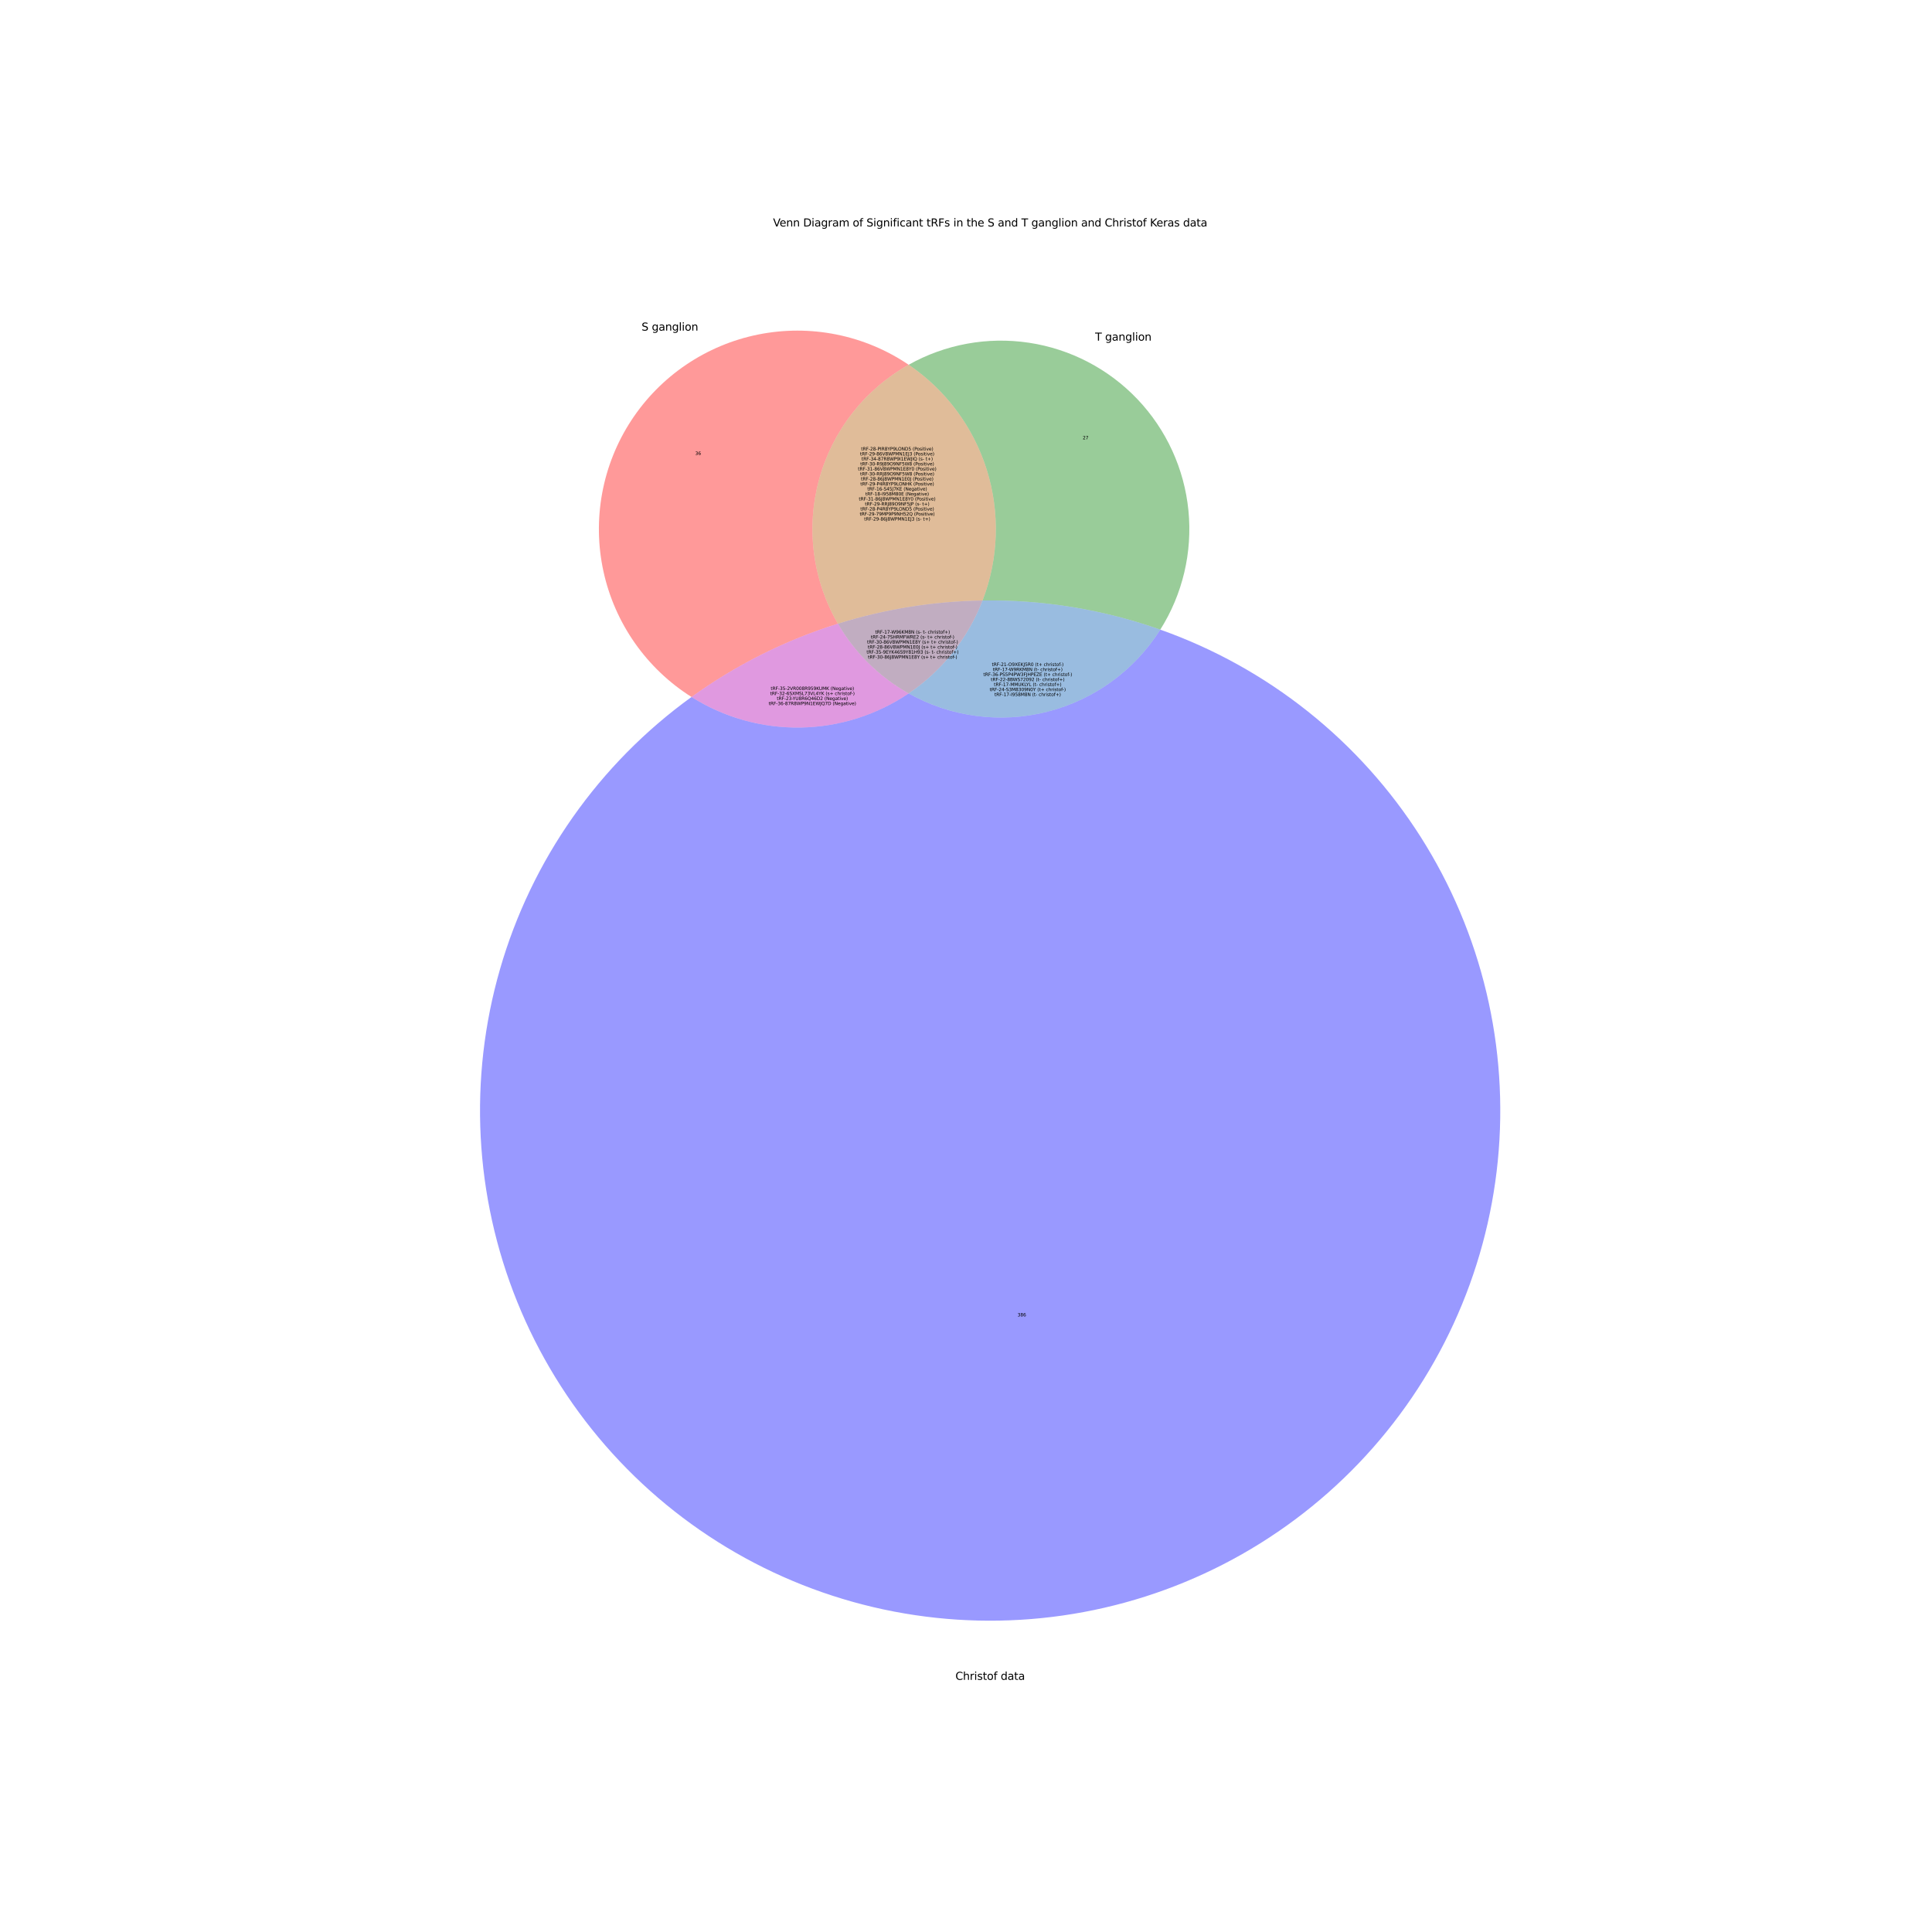 <?xml version="1.0" encoding="utf-8" standalone="no"?>
<!DOCTYPE svg PUBLIC "-//W3C//DTD SVG 1.1//EN"
  "http://www.w3.org/Graphics/SVG/1.1/DTD/svg11.dtd">
<svg xmlns:xlink="http://www.w3.org/1999/xlink" width="2160pt" height="2160pt" viewBox="0 0 2160 2160" xmlns="http://www.w3.org/2000/svg" version="1.1">
 <defs>
  <style type="text/css">*{stroke-linejoin: round; stroke-linecap: butt}</style>
 </defs>
 <g id="figure_1">
  <g id="patch_1">
   <path d="M 0 2160 
L 2160 2160 
L 2160 0 
L 0 0 
z
" style="fill: #ffffff"/>
  </g>
  <g id="axes_1">
   <g id="patch_2">
    <path d="M 1015.88 407.801 
C 991.5 391.292 964.076 379.799 935.209 373.994 
C 906.343 368.189 876.608 368.188 847.741 373.99 
C 818.875 379.791 791.449 391.281 767.067 407.788 
C 742.685 424.295 721.831 445.491 705.723 470.138 
C 689.615 494.785 678.572 522.394 673.24 551.351 
C 667.909 580.308 668.394 610.039 674.667 638.807 
C 680.94 667.575 692.878 694.809 709.781 718.918 
C 726.685 743.026 748.219 763.531 773.127 779.233 
C 797.978 761.289 824.236 745.378 851.645 731.653 
C 879.055 717.929 907.525 706.437 936.781 697.288 
C 922.766 673.138 913.69 646.441 910.082 618.752 
C 906.475 591.063 908.407 562.932 915.767 535.997 
C 923.127 509.061 935.768 483.856 952.954 461.849 
C 970.14 439.842 991.531 421.469 1015.88 407.801 
" clip-path="url(#p9935fb5714)" style="fill: #ff0000; opacity: 0.4"/>
   </g>
   <g id="patch_3">
    <path d="M 1015.88 407.801 
C 1057.405 435.921 1088.195 477.304 1103.196 525.158 
C 1118.197 573.011 1116.541 624.566 1098.499 671.358 
C 1132.256 670.855 1165.99 673.35 1199.306 678.814 
C 1232.621 684.278 1265.386 692.689 1297.213 703.949 
C 1322.216 664.315 1333.296 617.45 1328.689 570.816 
C 1324.082 524.181 1304.045 480.39 1271.77 446.416 
C 1239.494 412.441 1196.789 390.185 1150.452 383.193 
C 1104.115 376.201 1056.744 384.863 1015.88 407.801 
" clip-path="url(#p9935fb5714)" style="fill: #008000; opacity: 0.4"/>
   </g>
   <g id="patch_4">
    <path d="M 1015.88 407.801 
C 991.531 421.469 970.14 439.842 952.954 461.849 
C 935.768 483.856 923.127 509.061 915.767 535.997 
C 908.407 562.932 906.475 591.063 910.082 618.752 
C 913.69 646.441 922.766 673.138 936.781 697.288 
C 962.936 689.109 989.646 682.826 1016.704 678.488 
C 1043.763 674.149 1071.098 671.766 1098.499 671.358 
C 1116.541 624.566 1118.197 573.011 1103.196 525.158 
C 1088.195 477.304 1057.405 435.921 1015.88 407.801 
" clip-path="url(#p9935fb5714)" style="fill: #b25900; opacity: 0.4"/>
   </g>
   <g id="patch_5">
    <path d="M 773.127 779.233 
C 721.782 816.307 676.969 861.676 640.53 913.473 
C 604.091 965.271 576.533 1022.778 558.989 1083.63 
C 541.444 1144.482 534.158 1207.833 537.428 1271.079 
C 540.698 1334.325 554.48 1396.587 578.207 1455.305 
C 601.934 1514.023 635.277 1568.381 676.864 1616.144 
C 718.451 1663.907 767.704 1704.411 822.599 1735.992 
C 877.494 1767.572 937.268 1789.79 999.462 1801.731 
C 1061.657 1813.672 1125.408 1815.171 1188.096 1806.166 
C 1250.783 1797.161 1311.535 1777.777 1367.853 1748.812 
C 1424.171 1719.846 1475.274 1681.701 1519.06 1635.946 
C 1562.845 1590.19 1598.706 1537.459 1625.166 1479.921 
C 1651.627 1422.383 1668.32 1360.838 1674.559 1297.815 
C 1680.798 1234.792 1676.496 1171.169 1661.831 1109.559 
C 1647.166 1047.95 1622.341 989.211 1588.377 935.759 
C 1554.413 882.306 1511.781 834.881 1462.236 795.435 
C 1412.69 755.99 1356.918 725.07 1297.213 703.949 
C 1268.406 749.613 1223.12 782.502 1170.783 795.768 
C 1118.446 809.035 1062.961 801.689 1015.88 775.26 
C 980.182 799.434 938.201 812.687 895.095 813.393 
C 851.988 814.098 809.596 802.226 773.127 779.233 
" clip-path="url(#p9935fb5714)" style="fill: #0000ff; opacity: 0.4"/>
   </g>
   <g id="patch_6">
    <path d="M 773.127 779.233 
C 809.596 802.226 851.988 814.098 895.095 813.393 
C 938.201 812.687 980.182 799.434 1015.88 775.26 
C 999.521 766.077 984.461 754.75 971.1 741.58 
C 957.74 728.41 946.198 713.514 936.781 697.288 
C 907.525 706.437 879.055 717.929 851.645 731.653 
C 824.236 745.378 797.978 761.289 773.127 779.233 
" clip-path="url(#p9935fb5714)" style="fill: #b200b2; opacity: 0.4"/>
   </g>
   <g id="patch_7">
    <path d="M 1098.499 671.358 
C 1090.4 692.362 1079.152 712.012 1065.141 729.632 
C 1051.131 747.252 1034.52 762.638 1015.88 775.26 
C 1062.961 801.689 1118.446 809.035 1170.783 795.768 
C 1223.12 782.502 1268.406 749.613 1297.213 703.949 
C 1265.386 692.689 1232.621 684.278 1199.306 678.814 
C 1165.99 673.35 1132.256 670.855 1098.499 671.358 
" clip-path="url(#p9935fb5714)" style="fill: #0059b2; opacity: 0.4"/>
   </g>
   <g id="patch_8">
    <path d="M 936.781 697.288 
C 946.198 713.514 957.74 728.41 971.1 741.58 
C 984.461 754.75 999.521 766.077 1015.88 775.26 
C 1034.52 762.638 1051.131 747.252 1065.141 729.632 
C 1079.152 712.012 1090.4 692.362 1098.499 671.358 
C 1071.098 671.766 1043.763 674.149 1016.704 678.488 
C 989.646 682.826 962.936 689.109 936.781 697.288 
" clip-path="url(#p9935fb5714)" style="fill: #663366; opacity: 0.4"/>
   </g>
   <g id="text_1">
    <!-- 36 -->
    <g transform="translate(777.315 508.647) scale(0.05 -0.05)">
     <defs>
      <path id="DejaVuSans-33" d="M 2597 2516 
Q 3050 2419 3304 2112 
Q 3559 1806 3559 1356 
Q 3559 666 3084 287 
Q 2609 -91 1734 -91 
Q 1441 -91 1130 -33 
Q 819 25 488 141 
L 488 750 
Q 750 597 1062 519 
Q 1375 441 1716 441 
Q 2309 441 2620 675 
Q 2931 909 2931 1356 
Q 2931 1769 2642 2001 
Q 2353 2234 1838 2234 
L 1294 2234 
L 1294 2753 
L 1863 2753 
Q 2328 2753 2575 2939 
Q 2822 3125 2822 3475 
Q 2822 3834 2567 4026 
Q 2313 4219 1838 4219 
Q 1578 4219 1281 4162 
Q 984 4106 628 3988 
L 628 4550 
Q 988 4650 1302 4700 
Q 1616 4750 1894 4750 
Q 2613 4750 3031 4423 
Q 3450 4097 3450 3541 
Q 3450 3153 3228 2886 
Q 3006 2619 2597 2516 
z
" transform="scale(0.016)"/>
      <path id="DejaVuSans-36" d="M 2113 2584 
Q 1688 2584 1439 2293 
Q 1191 2003 1191 1497 
Q 1191 994 1439 701 
Q 1688 409 2113 409 
Q 2538 409 2786 701 
Q 3034 994 3034 1497 
Q 3034 2003 2786 2293 
Q 2538 2584 2113 2584 
z
M 3366 4563 
L 3366 3988 
Q 3128 4100 2886 4159 
Q 2644 4219 2406 4219 
Q 1781 4219 1451 3797 
Q 1122 3375 1075 2522 
Q 1259 2794 1537 2939 
Q 1816 3084 2150 3084 
Q 2853 3084 3261 2657 
Q 3669 2231 3669 1497 
Q 3669 778 3244 343 
Q 2819 -91 2113 -91 
Q 1303 -91 875 529 
Q 447 1150 447 2328 
Q 447 3434 972 4092 
Q 1497 4750 2381 4750 
Q 2619 4750 2861 4703 
Q 3103 4656 3366 4563 
z
" transform="scale(0.016)"/>
     </defs>
     <use xlink:href="#DejaVuSans-33"/>
     <use xlink:href="#DejaVuSans-36" x="63.623"/>
    </g>
   </g>
   <g id="text_2">
    <!-- 27 -->
    <g transform="translate(1210.524 491.142) scale(0.05 -0.05)">
     <defs>
      <path id="DejaVuSans-32" d="M 1228 531 
L 3431 531 
L 3431 0 
L 469 0 
L 469 531 
Q 828 903 1448 1529 
Q 2069 2156 2228 2338 
Q 2531 2678 2651 2914 
Q 2772 3150 2772 3378 
Q 2772 3750 2511 3984 
Q 2250 4219 1831 4219 
Q 1534 4219 1204 4116 
Q 875 4013 500 3803 
L 500 4441 
Q 881 4594 1212 4672 
Q 1544 4750 1819 4750 
Q 2544 4750 2975 4387 
Q 3406 4025 3406 3419 
Q 3406 3131 3298 2873 
Q 3191 2616 2906 2266 
Q 2828 2175 2409 1742 
Q 1991 1309 1228 531 
z
" transform="scale(0.016)"/>
      <path id="DejaVuSans-37" d="M 525 4666 
L 3525 4666 
L 3525 4397 
L 1831 0 
L 1172 0 
L 2766 4134 
L 525 4134 
L 525 4666 
z
" transform="scale(0.016)"/>
     </defs>
     <use xlink:href="#DejaVuSans-32"/>
     <use xlink:href="#DejaVuSans-37" x="63.623"/>
    </g>
   </g>
   <g id="text_3">
    <!-- tRF-28-PIR8YP9LOND5 (Positive) -->
    <g transform="translate(962.716 503.622) scale(0.05 -0.05)">
     <defs>
      <path id="DejaVuSans-74" d="M 1172 4494 
L 1172 3500 
L 2356 3500 
L 2356 3053 
L 1172 3053 
L 1172 1153 
Q 1172 725 1289 603 
Q 1406 481 1766 481 
L 2356 481 
L 2356 0 
L 1766 0 
Q 1100 0 847 248 
Q 594 497 594 1153 
L 594 3053 
L 172 3053 
L 172 3500 
L 594 3500 
L 594 4494 
L 1172 4494 
z
" transform="scale(0.016)"/>
      <path id="DejaVuSans-52" d="M 2841 2188 
Q 3044 2119 3236 1894 
Q 3428 1669 3622 1275 
L 4263 0 
L 3584 0 
L 2988 1197 
Q 2756 1666 2539 1819 
Q 2322 1972 1947 1972 
L 1259 1972 
L 1259 0 
L 628 0 
L 628 4666 
L 2053 4666 
Q 2853 4666 3247 4331 
Q 3641 3997 3641 3322 
Q 3641 2881 3436 2590 
Q 3231 2300 2841 2188 
z
M 1259 4147 
L 1259 2491 
L 2053 2491 
Q 2509 2491 2742 2702 
Q 2975 2913 2975 3322 
Q 2975 3731 2742 3939 
Q 2509 4147 2053 4147 
L 1259 4147 
z
" transform="scale(0.016)"/>
      <path id="DejaVuSans-46" d="M 628 4666 
L 3309 4666 
L 3309 4134 
L 1259 4134 
L 1259 2759 
L 3109 2759 
L 3109 2228 
L 1259 2228 
L 1259 0 
L 628 0 
L 628 4666 
z
" transform="scale(0.016)"/>
      <path id="DejaVuSans-2d" d="M 313 2009 
L 1997 2009 
L 1997 1497 
L 313 1497 
L 313 2009 
z
" transform="scale(0.016)"/>
      <path id="DejaVuSans-38" d="M 2034 2216 
Q 1584 2216 1326 1975 
Q 1069 1734 1069 1313 
Q 1069 891 1326 650 
Q 1584 409 2034 409 
Q 2484 409 2743 651 
Q 3003 894 3003 1313 
Q 3003 1734 2745 1975 
Q 2488 2216 2034 2216 
z
M 1403 2484 
Q 997 2584 770 2862 
Q 544 3141 544 3541 
Q 544 4100 942 4425 
Q 1341 4750 2034 4750 
Q 2731 4750 3128 4425 
Q 3525 4100 3525 3541 
Q 3525 3141 3298 2862 
Q 3072 2584 2669 2484 
Q 3125 2378 3379 2068 
Q 3634 1759 3634 1313 
Q 3634 634 3220 271 
Q 2806 -91 2034 -91 
Q 1263 -91 848 271 
Q 434 634 434 1313 
Q 434 1759 690 2068 
Q 947 2378 1403 2484 
z
M 1172 3481 
Q 1172 3119 1398 2916 
Q 1625 2713 2034 2713 
Q 2441 2713 2670 2916 
Q 2900 3119 2900 3481 
Q 2900 3844 2670 4047 
Q 2441 4250 2034 4250 
Q 1625 4250 1398 4047 
Q 1172 3844 1172 3481 
z
" transform="scale(0.016)"/>
      <path id="DejaVuSans-50" d="M 1259 4147 
L 1259 2394 
L 2053 2394 
Q 2494 2394 2734 2622 
Q 2975 2850 2975 3272 
Q 2975 3691 2734 3919 
Q 2494 4147 2053 4147 
L 1259 4147 
z
M 628 4666 
L 2053 4666 
Q 2838 4666 3239 4311 
Q 3641 3956 3641 3272 
Q 3641 2581 3239 2228 
Q 2838 1875 2053 1875 
L 1259 1875 
L 1259 0 
L 628 0 
L 628 4666 
z
" transform="scale(0.016)"/>
      <path id="DejaVuSans-49" d="M 628 4666 
L 1259 4666 
L 1259 0 
L 628 0 
L 628 4666 
z
" transform="scale(0.016)"/>
      <path id="DejaVuSans-59" d="M -13 4666 
L 666 4666 
L 1959 2747 
L 3244 4666 
L 3922 4666 
L 2272 2222 
L 2272 0 
L 1638 0 
L 1638 2222 
L -13 4666 
z
" transform="scale(0.016)"/>
      <path id="DejaVuSans-39" d="M 703 97 
L 703 672 
Q 941 559 1184 500 
Q 1428 441 1663 441 
Q 2288 441 2617 861 
Q 2947 1281 2994 2138 
Q 2813 1869 2534 1725 
Q 2256 1581 1919 1581 
Q 1219 1581 811 2004 
Q 403 2428 403 3163 
Q 403 3881 828 4315 
Q 1253 4750 1959 4750 
Q 2769 4750 3195 4129 
Q 3622 3509 3622 2328 
Q 3622 1225 3098 567 
Q 2575 -91 1691 -91 
Q 1453 -91 1209 -44 
Q 966 3 703 97 
z
M 1959 2075 
Q 2384 2075 2632 2365 
Q 2881 2656 2881 3163 
Q 2881 3666 2632 3958 
Q 2384 4250 1959 4250 
Q 1534 4250 1286 3958 
Q 1038 3666 1038 3163 
Q 1038 2656 1286 2365 
Q 1534 2075 1959 2075 
z
" transform="scale(0.016)"/>
      <path id="DejaVuSans-4c" d="M 628 4666 
L 1259 4666 
L 1259 531 
L 3531 531 
L 3531 0 
L 628 0 
L 628 4666 
z
" transform="scale(0.016)"/>
      <path id="DejaVuSans-4f" d="M 2522 4238 
Q 1834 4238 1429 3725 
Q 1025 3213 1025 2328 
Q 1025 1447 1429 934 
Q 1834 422 2522 422 
Q 3209 422 3611 934 
Q 4013 1447 4013 2328 
Q 4013 3213 3611 3725 
Q 3209 4238 2522 4238 
z
M 2522 4750 
Q 3503 4750 4090 4092 
Q 4678 3434 4678 2328 
Q 4678 1225 4090 567 
Q 3503 -91 2522 -91 
Q 1538 -91 948 565 
Q 359 1222 359 2328 
Q 359 3434 948 4092 
Q 1538 4750 2522 4750 
z
" transform="scale(0.016)"/>
      <path id="DejaVuSans-4e" d="M 628 4666 
L 1478 4666 
L 3547 763 
L 3547 4666 
L 4159 4666 
L 4159 0 
L 3309 0 
L 1241 3903 
L 1241 0 
L 628 0 
L 628 4666 
z
" transform="scale(0.016)"/>
      <path id="DejaVuSans-44" d="M 1259 4147 
L 1259 519 
L 2022 519 
Q 2988 519 3436 956 
Q 3884 1394 3884 2338 
Q 3884 3275 3436 3711 
Q 2988 4147 2022 4147 
L 1259 4147 
z
M 628 4666 
L 1925 4666 
Q 3281 4666 3915 4102 
Q 4550 3538 4550 2338 
Q 4550 1131 3912 565 
Q 3275 0 1925 0 
L 628 0 
L 628 4666 
z
" transform="scale(0.016)"/>
      <path id="DejaVuSans-35" d="M 691 4666 
L 3169 4666 
L 3169 4134 
L 1269 4134 
L 1269 2991 
Q 1406 3038 1543 3061 
Q 1681 3084 1819 3084 
Q 2600 3084 3056 2656 
Q 3513 2228 3513 1497 
Q 3513 744 3044 326 
Q 2575 -91 1722 -91 
Q 1428 -91 1123 -41 
Q 819 9 494 109 
L 494 744 
Q 775 591 1075 516 
Q 1375 441 1709 441 
Q 2250 441 2565 725 
Q 2881 1009 2881 1497 
Q 2881 1984 2565 2268 
Q 2250 2553 1709 2553 
Q 1456 2553 1204 2497 
Q 953 2441 691 2322 
L 691 4666 
z
" transform="scale(0.016)"/>
      <path id="DejaVuSans-20" transform="scale(0.016)"/>
      <path id="DejaVuSans-28" d="M 1984 4856 
Q 1566 4138 1362 3434 
Q 1159 2731 1159 2009 
Q 1159 1288 1364 580 
Q 1569 -128 1984 -844 
L 1484 -844 
Q 1016 -109 783 600 
Q 550 1309 550 2009 
Q 550 2706 781 3412 
Q 1013 4119 1484 4856 
L 1984 4856 
z
" transform="scale(0.016)"/>
      <path id="DejaVuSans-6f" d="M 1959 3097 
Q 1497 3097 1228 2736 
Q 959 2375 959 1747 
Q 959 1119 1226 758 
Q 1494 397 1959 397 
Q 2419 397 2687 759 
Q 2956 1122 2956 1747 
Q 2956 2369 2687 2733 
Q 2419 3097 1959 3097 
z
M 1959 3584 
Q 2709 3584 3137 3096 
Q 3566 2609 3566 1747 
Q 3566 888 3137 398 
Q 2709 -91 1959 -91 
Q 1206 -91 779 398 
Q 353 888 353 1747 
Q 353 2609 779 3096 
Q 1206 3584 1959 3584 
z
" transform="scale(0.016)"/>
      <path id="DejaVuSans-73" d="M 2834 3397 
L 2834 2853 
Q 2591 2978 2328 3040 
Q 2066 3103 1784 3103 
Q 1356 3103 1142 2972 
Q 928 2841 928 2578 
Q 928 2378 1081 2264 
Q 1234 2150 1697 2047 
L 1894 2003 
Q 2506 1872 2764 1633 
Q 3022 1394 3022 966 
Q 3022 478 2636 193 
Q 2250 -91 1575 -91 
Q 1294 -91 989 -36 
Q 684 19 347 128 
L 347 722 
Q 666 556 975 473 
Q 1284 391 1588 391 
Q 1994 391 2212 530 
Q 2431 669 2431 922 
Q 2431 1156 2273 1281 
Q 2116 1406 1581 1522 
L 1381 1569 
Q 847 1681 609 1914 
Q 372 2147 372 2553 
Q 372 3047 722 3315 
Q 1072 3584 1716 3584 
Q 2034 3584 2315 3537 
Q 2597 3491 2834 3397 
z
" transform="scale(0.016)"/>
      <path id="DejaVuSans-69" d="M 603 3500 
L 1178 3500 
L 1178 0 
L 603 0 
L 603 3500 
z
M 603 4863 
L 1178 4863 
L 1178 4134 
L 603 4134 
L 603 4863 
z
" transform="scale(0.016)"/>
      <path id="DejaVuSans-76" d="M 191 3500 
L 800 3500 
L 1894 563 
L 2988 3500 
L 3597 3500 
L 2284 0 
L 1503 0 
L 191 3500 
z
" transform="scale(0.016)"/>
      <path id="DejaVuSans-65" d="M 3597 1894 
L 3597 1613 
L 953 1613 
Q 991 1019 1311 708 
Q 1631 397 2203 397 
Q 2534 397 2845 478 
Q 3156 559 3463 722 
L 3463 178 
Q 3153 47 2828 -22 
Q 2503 -91 2169 -91 
Q 1331 -91 842 396 
Q 353 884 353 1716 
Q 353 2575 817 3079 
Q 1281 3584 2069 3584 
Q 2775 3584 3186 3129 
Q 3597 2675 3597 1894 
z
M 3022 2063 
Q 3016 2534 2758 2815 
Q 2500 3097 2075 3097 
Q 1594 3097 1305 2825 
Q 1016 2553 972 2059 
L 3022 2063 
z
" transform="scale(0.016)"/>
      <path id="DejaVuSans-29" d="M 513 4856 
L 1013 4856 
Q 1481 4119 1714 3412 
Q 1947 2706 1947 2009 
Q 1947 1309 1714 600 
Q 1481 -109 1013 -844 
L 513 -844 
Q 928 -128 1133 580 
Q 1338 1288 1338 2009 
Q 1338 2731 1133 3434 
Q 928 4138 513 4856 
z
" transform="scale(0.016)"/>
     </defs>
     <use xlink:href="#DejaVuSans-74"/>
     <use xlink:href="#DejaVuSans-52" x="39.209"/>
     <use xlink:href="#DejaVuSans-46" x="108.691"/>
     <use xlink:href="#DejaVuSans-2d" x="166.211"/>
     <use xlink:href="#DejaVuSans-32" x="202.295"/>
     <use xlink:href="#DejaVuSans-38" x="265.918"/>
     <use xlink:href="#DejaVuSans-2d" x="329.541"/>
     <use xlink:href="#DejaVuSans-50" x="365.625"/>
     <use xlink:href="#DejaVuSans-49" x="425.928"/>
     <use xlink:href="#DejaVuSans-52" x="455.42"/>
     <use xlink:href="#DejaVuSans-38" x="524.902"/>
     <use xlink:href="#DejaVuSans-59" x="588.525"/>
     <use xlink:href="#DejaVuSans-50" x="649.609"/>
     <use xlink:href="#DejaVuSans-39" x="709.912"/>
     <use xlink:href="#DejaVuSans-4c" x="773.535"/>
     <use xlink:href="#DejaVuSans-4f" x="825.623"/>
     <use xlink:href="#DejaVuSans-4e" x="904.334"/>
     <use xlink:href="#DejaVuSans-44" x="979.139"/>
     <use xlink:href="#DejaVuSans-35" x="1056.141"/>
     <use xlink:href="#DejaVuSans-20" x="1119.764"/>
     <use xlink:href="#DejaVuSans-28" x="1151.551"/>
     <use xlink:href="#DejaVuSans-50" x="1190.564"/>
     <use xlink:href="#DejaVuSans-6f" x="1247.242"/>
     <use xlink:href="#DejaVuSans-73" x="1308.424"/>
     <use xlink:href="#DejaVuSans-69" x="1360.523"/>
     <use xlink:href="#DejaVuSans-74" x="1388.307"/>
     <use xlink:href="#DejaVuSans-69" x="1427.516"/>
     <use xlink:href="#DejaVuSans-76" x="1455.299"/>
     <use xlink:href="#DejaVuSans-65" x="1514.479"/>
     <use xlink:href="#DejaVuSans-29" x="1576.002"/>
    </g>
    <!-- tRF-29-86V8WPMN1EJ3 (Positive) -->
    <g transform="translate(961.582 509.221) scale(0.05 -0.05)">
     <defs>
      <path id="DejaVuSans-56" d="M 1831 0 
L 50 4666 
L 709 4666 
L 2188 738 
L 3669 4666 
L 4325 4666 
L 2547 0 
L 1831 0 
z
" transform="scale(0.016)"/>
      <path id="DejaVuSans-57" d="M 213 4666 
L 850 4666 
L 1831 722 
L 2809 4666 
L 3519 4666 
L 4500 722 
L 5478 4666 
L 6119 4666 
L 4947 0 
L 4153 0 
L 3169 4050 
L 2175 0 
L 1381 0 
L 213 4666 
z
" transform="scale(0.016)"/>
      <path id="DejaVuSans-4d" d="M 628 4666 
L 1569 4666 
L 2759 1491 
L 3956 4666 
L 4897 4666 
L 4897 0 
L 4281 0 
L 4281 4097 
L 3078 897 
L 2444 897 
L 1241 4097 
L 1241 0 
L 628 0 
L 628 4666 
z
" transform="scale(0.016)"/>
      <path id="DejaVuSans-31" d="M 794 531 
L 1825 531 
L 1825 4091 
L 703 3866 
L 703 4441 
L 1819 4666 
L 2450 4666 
L 2450 531 
L 3481 531 
L 3481 0 
L 794 0 
L 794 531 
z
" transform="scale(0.016)"/>
      <path id="DejaVuSans-45" d="M 628 4666 
L 3578 4666 
L 3578 4134 
L 1259 4134 
L 1259 2753 
L 3481 2753 
L 3481 2222 
L 1259 2222 
L 1259 531 
L 3634 531 
L 3634 0 
L 628 0 
L 628 4666 
z
" transform="scale(0.016)"/>
      <path id="DejaVuSans-4a" d="M 628 4666 
L 1259 4666 
L 1259 325 
Q 1259 -519 939 -900 
Q 619 -1281 -91 -1281 
L -331 -1281 
L -331 -750 
L -134 -750 
Q 284 -750 456 -515 
Q 628 -281 628 325 
L 628 4666 
z
" transform="scale(0.016)"/>
     </defs>
     <use xlink:href="#DejaVuSans-74"/>
     <use xlink:href="#DejaVuSans-52" x="39.209"/>
     <use xlink:href="#DejaVuSans-46" x="108.691"/>
     <use xlink:href="#DejaVuSans-2d" x="166.211"/>
     <use xlink:href="#DejaVuSans-32" x="202.295"/>
     <use xlink:href="#DejaVuSans-39" x="265.918"/>
     <use xlink:href="#DejaVuSans-2d" x="329.541"/>
     <use xlink:href="#DejaVuSans-38" x="365.625"/>
     <use xlink:href="#DejaVuSans-36" x="429.248"/>
     <use xlink:href="#DejaVuSans-56" x="492.871"/>
     <use xlink:href="#DejaVuSans-38" x="561.279"/>
     <use xlink:href="#DejaVuSans-57" x="624.902"/>
     <use xlink:href="#DejaVuSans-50" x="723.779"/>
     <use xlink:href="#DejaVuSans-4d" x="784.082"/>
     <use xlink:href="#DejaVuSans-4e" x="870.361"/>
     <use xlink:href="#DejaVuSans-31" x="945.166"/>
     <use xlink:href="#DejaVuSans-45" x="1008.789"/>
     <use xlink:href="#DejaVuSans-4a" x="1071.973"/>
     <use xlink:href="#DejaVuSans-33" x="1101.465"/>
     <use xlink:href="#DejaVuSans-20" x="1165.088"/>
     <use xlink:href="#DejaVuSans-28" x="1196.875"/>
     <use xlink:href="#DejaVuSans-50" x="1235.889"/>
     <use xlink:href="#DejaVuSans-6f" x="1292.566"/>
     <use xlink:href="#DejaVuSans-73" x="1353.748"/>
     <use xlink:href="#DejaVuSans-69" x="1405.848"/>
     <use xlink:href="#DejaVuSans-74" x="1433.631"/>
     <use xlink:href="#DejaVuSans-69" x="1472.84"/>
     <use xlink:href="#DejaVuSans-76" x="1500.623"/>
     <use xlink:href="#DejaVuSans-65" x="1559.803"/>
     <use xlink:href="#DejaVuSans-29" x="1621.326"/>
    </g>
    <!-- tRF-34-87R8WP9I1EWJIQ (s- t+) -->
    <g transform="translate(963.23 514.82) scale(0.05 -0.05)">
     <defs>
      <path id="DejaVuSans-34" d="M 2419 4116 
L 825 1625 
L 2419 1625 
L 2419 4116 
z
M 2253 4666 
L 3047 4666 
L 3047 1625 
L 3713 1625 
L 3713 1100 
L 3047 1100 
L 3047 0 
L 2419 0 
L 2419 1100 
L 313 1100 
L 313 1709 
L 2253 4666 
z
" transform="scale(0.016)"/>
      <path id="DejaVuSans-51" d="M 2522 4238 
Q 1834 4238 1429 3725 
Q 1025 3213 1025 2328 
Q 1025 1447 1429 934 
Q 1834 422 2522 422 
Q 3209 422 3611 934 
Q 4013 1447 4013 2328 
Q 4013 3213 3611 3725 
Q 3209 4238 2522 4238 
z
M 3406 84 
L 4238 -825 
L 3475 -825 
L 2784 -78 
Q 2681 -84 2626 -87 
Q 2572 -91 2522 -91 
Q 1538 -91 948 567 
Q 359 1225 359 2328 
Q 359 3434 948 4092 
Q 1538 4750 2522 4750 
Q 3503 4750 4090 4092 
Q 4678 3434 4678 2328 
Q 4678 1516 4351 937 
Q 4025 359 3406 84 
z
" transform="scale(0.016)"/>
      <path id="DejaVuSans-2b" d="M 2944 4013 
L 2944 2272 
L 4684 2272 
L 4684 1741 
L 2944 1741 
L 2944 0 
L 2419 0 
L 2419 1741 
L 678 1741 
L 678 2272 
L 2419 2272 
L 2419 4013 
L 2944 4013 
z
" transform="scale(0.016)"/>
     </defs>
     <use xlink:href="#DejaVuSans-74"/>
     <use xlink:href="#DejaVuSans-52" x="39.209"/>
     <use xlink:href="#DejaVuSans-46" x="108.691"/>
     <use xlink:href="#DejaVuSans-2d" x="166.211"/>
     <use xlink:href="#DejaVuSans-33" x="202.295"/>
     <use xlink:href="#DejaVuSans-34" x="265.918"/>
     <use xlink:href="#DejaVuSans-2d" x="329.541"/>
     <use xlink:href="#DejaVuSans-38" x="365.625"/>
     <use xlink:href="#DejaVuSans-37" x="429.248"/>
     <use xlink:href="#DejaVuSans-52" x="492.871"/>
     <use xlink:href="#DejaVuSans-38" x="562.354"/>
     <use xlink:href="#DejaVuSans-57" x="625.977"/>
     <use xlink:href="#DejaVuSans-50" x="724.854"/>
     <use xlink:href="#DejaVuSans-39" x="785.156"/>
     <use xlink:href="#DejaVuSans-49" x="848.779"/>
     <use xlink:href="#DejaVuSans-31" x="878.271"/>
     <use xlink:href="#DejaVuSans-45" x="941.895"/>
     <use xlink:href="#DejaVuSans-57" x="1005.078"/>
     <use xlink:href="#DejaVuSans-4a" x="1103.955"/>
     <use xlink:href="#DejaVuSans-49" x="1133.447"/>
     <use xlink:href="#DejaVuSans-51" x="1162.939"/>
     <use xlink:href="#DejaVuSans-20" x="1241.65"/>
     <use xlink:href="#DejaVuSans-28" x="1273.438"/>
     <use xlink:href="#DejaVuSans-73" x="1312.451"/>
     <use xlink:href="#DejaVuSans-2d" x="1364.551"/>
     <use xlink:href="#DejaVuSans-20" x="1400.635"/>
     <use xlink:href="#DejaVuSans-74" x="1432.422"/>
     <use xlink:href="#DejaVuSans-2b" x="1471.631"/>
     <use xlink:href="#DejaVuSans-29" x="1555.42"/>
    </g>
    <!-- tRF-30-R9J89O9NF5W8 (Positive) -->
    <g transform="translate(961.803 520.419) scale(0.05 -0.05)">
     <defs>
      <path id="DejaVuSans-30" d="M 2034 4250 
Q 1547 4250 1301 3770 
Q 1056 3291 1056 2328 
Q 1056 1369 1301 889 
Q 1547 409 2034 409 
Q 2525 409 2770 889 
Q 3016 1369 3016 2328 
Q 3016 3291 2770 3770 
Q 2525 4250 2034 4250 
z
M 2034 4750 
Q 2819 4750 3233 4129 
Q 3647 3509 3647 2328 
Q 3647 1150 3233 529 
Q 2819 -91 2034 -91 
Q 1250 -91 836 529 
Q 422 1150 422 2328 
Q 422 3509 836 4129 
Q 1250 4750 2034 4750 
z
" transform="scale(0.016)"/>
     </defs>
     <use xlink:href="#DejaVuSans-74"/>
     <use xlink:href="#DejaVuSans-52" x="39.209"/>
     <use xlink:href="#DejaVuSans-46" x="108.691"/>
     <use xlink:href="#DejaVuSans-2d" x="166.211"/>
     <use xlink:href="#DejaVuSans-33" x="202.295"/>
     <use xlink:href="#DejaVuSans-30" x="265.918"/>
     <use xlink:href="#DejaVuSans-2d" x="329.541"/>
     <use xlink:href="#DejaVuSans-52" x="365.625"/>
     <use xlink:href="#DejaVuSans-39" x="435.107"/>
     <use xlink:href="#DejaVuSans-4a" x="498.73"/>
     <use xlink:href="#DejaVuSans-38" x="528.223"/>
     <use xlink:href="#DejaVuSans-39" x="591.846"/>
     <use xlink:href="#DejaVuSans-4f" x="655.469"/>
     <use xlink:href="#DejaVuSans-39" x="734.18"/>
     <use xlink:href="#DejaVuSans-4e" x="797.803"/>
     <use xlink:href="#DejaVuSans-46" x="872.607"/>
     <use xlink:href="#DejaVuSans-35" x="930.127"/>
     <use xlink:href="#DejaVuSans-57" x="993.75"/>
     <use xlink:href="#DejaVuSans-38" x="1092.627"/>
     <use xlink:href="#DejaVuSans-20" x="1156.25"/>
     <use xlink:href="#DejaVuSans-28" x="1188.037"/>
     <use xlink:href="#DejaVuSans-50" x="1227.051"/>
     <use xlink:href="#DejaVuSans-6f" x="1283.729"/>
     <use xlink:href="#DejaVuSans-73" x="1344.91"/>
     <use xlink:href="#DejaVuSans-69" x="1397.01"/>
     <use xlink:href="#DejaVuSans-74" x="1424.793"/>
     <use xlink:href="#DejaVuSans-69" x="1464.002"/>
     <use xlink:href="#DejaVuSans-76" x="1491.785"/>
     <use xlink:href="#DejaVuSans-65" x="1550.965"/>
     <use xlink:href="#DejaVuSans-29" x="1612.488"/>
    </g>
    <!-- tRF-31-86V8WPMN1E8Y0 (Positive) -->
    <g transform="translate(959.202 526.017) scale(0.05 -0.05)">
     <use xlink:href="#DejaVuSans-74"/>
     <use xlink:href="#DejaVuSans-52" x="39.209"/>
     <use xlink:href="#DejaVuSans-46" x="108.691"/>
     <use xlink:href="#DejaVuSans-2d" x="166.211"/>
     <use xlink:href="#DejaVuSans-33" x="202.295"/>
     <use xlink:href="#DejaVuSans-31" x="265.918"/>
     <use xlink:href="#DejaVuSans-2d" x="329.541"/>
     <use xlink:href="#DejaVuSans-38" x="365.625"/>
     <use xlink:href="#DejaVuSans-36" x="429.248"/>
     <use xlink:href="#DejaVuSans-56" x="492.871"/>
     <use xlink:href="#DejaVuSans-38" x="561.279"/>
     <use xlink:href="#DejaVuSans-57" x="624.902"/>
     <use xlink:href="#DejaVuSans-50" x="723.779"/>
     <use xlink:href="#DejaVuSans-4d" x="784.082"/>
     <use xlink:href="#DejaVuSans-4e" x="870.361"/>
     <use xlink:href="#DejaVuSans-31" x="945.166"/>
     <use xlink:href="#DejaVuSans-45" x="1008.789"/>
     <use xlink:href="#DejaVuSans-38" x="1071.973"/>
     <use xlink:href="#DejaVuSans-59" x="1135.596"/>
     <use xlink:href="#DejaVuSans-30" x="1196.68"/>
     <use xlink:href="#DejaVuSans-20" x="1260.303"/>
     <use xlink:href="#DejaVuSans-28" x="1292.09"/>
     <use xlink:href="#DejaVuSans-50" x="1331.104"/>
     <use xlink:href="#DejaVuSans-6f" x="1387.781"/>
     <use xlink:href="#DejaVuSans-73" x="1448.963"/>
     <use xlink:href="#DejaVuSans-69" x="1501.062"/>
     <use xlink:href="#DejaVuSans-74" x="1528.846"/>
     <use xlink:href="#DejaVuSans-69" x="1568.055"/>
     <use xlink:href="#DejaVuSans-76" x="1595.838"/>
     <use xlink:href="#DejaVuSans-65" x="1655.018"/>
     <use xlink:href="#DejaVuSans-29" x="1716.541"/>
    </g>
    <!-- tRF-30-RRJ89O9NF5W8 (Positive) -->
    <g transform="translate(961.657 531.616) scale(0.05 -0.05)">
     <use xlink:href="#DejaVuSans-74"/>
     <use xlink:href="#DejaVuSans-52" x="39.209"/>
     <use xlink:href="#DejaVuSans-46" x="108.691"/>
     <use xlink:href="#DejaVuSans-2d" x="166.211"/>
     <use xlink:href="#DejaVuSans-33" x="202.295"/>
     <use xlink:href="#DejaVuSans-30" x="265.918"/>
     <use xlink:href="#DejaVuSans-2d" x="329.541"/>
     <use xlink:href="#DejaVuSans-52" x="365.625"/>
     <use xlink:href="#DejaVuSans-52" x="435.107"/>
     <use xlink:href="#DejaVuSans-4a" x="504.59"/>
     <use xlink:href="#DejaVuSans-38" x="534.082"/>
     <use xlink:href="#DejaVuSans-39" x="597.705"/>
     <use xlink:href="#DejaVuSans-4f" x="661.328"/>
     <use xlink:href="#DejaVuSans-39" x="740.039"/>
     <use xlink:href="#DejaVuSans-4e" x="803.662"/>
     <use xlink:href="#DejaVuSans-46" x="878.467"/>
     <use xlink:href="#DejaVuSans-35" x="935.986"/>
     <use xlink:href="#DejaVuSans-57" x="999.609"/>
     <use xlink:href="#DejaVuSans-38" x="1098.486"/>
     <use xlink:href="#DejaVuSans-20" x="1162.109"/>
     <use xlink:href="#DejaVuSans-28" x="1193.896"/>
     <use xlink:href="#DejaVuSans-50" x="1232.91"/>
     <use xlink:href="#DejaVuSans-6f" x="1289.588"/>
     <use xlink:href="#DejaVuSans-73" x="1350.77"/>
     <use xlink:href="#DejaVuSans-69" x="1402.869"/>
     <use xlink:href="#DejaVuSans-74" x="1430.652"/>
     <use xlink:href="#DejaVuSans-69" x="1469.861"/>
     <use xlink:href="#DejaVuSans-76" x="1497.645"/>
     <use xlink:href="#DejaVuSans-65" x="1556.824"/>
     <use xlink:href="#DejaVuSans-29" x="1618.348"/>
    </g>
    <!-- tRF-28-86J8WPMN1E0J (Positive) -->
    <g transform="translate(962.555 537.215) scale(0.05 -0.05)">
     <use xlink:href="#DejaVuSans-74"/>
     <use xlink:href="#DejaVuSans-52" x="39.209"/>
     <use xlink:href="#DejaVuSans-46" x="108.691"/>
     <use xlink:href="#DejaVuSans-2d" x="166.211"/>
     <use xlink:href="#DejaVuSans-32" x="202.295"/>
     <use xlink:href="#DejaVuSans-38" x="265.918"/>
     <use xlink:href="#DejaVuSans-2d" x="329.541"/>
     <use xlink:href="#DejaVuSans-38" x="365.625"/>
     <use xlink:href="#DejaVuSans-36" x="429.248"/>
     <use xlink:href="#DejaVuSans-4a" x="492.871"/>
     <use xlink:href="#DejaVuSans-38" x="522.363"/>
     <use xlink:href="#DejaVuSans-57" x="585.986"/>
     <use xlink:href="#DejaVuSans-50" x="684.863"/>
     <use xlink:href="#DejaVuSans-4d" x="745.166"/>
     <use xlink:href="#DejaVuSans-4e" x="831.445"/>
     <use xlink:href="#DejaVuSans-31" x="906.25"/>
     <use xlink:href="#DejaVuSans-45" x="969.873"/>
     <use xlink:href="#DejaVuSans-30" x="1033.057"/>
     <use xlink:href="#DejaVuSans-4a" x="1096.68"/>
     <use xlink:href="#DejaVuSans-20" x="1126.172"/>
     <use xlink:href="#DejaVuSans-28" x="1157.959"/>
     <use xlink:href="#DejaVuSans-50" x="1196.973"/>
     <use xlink:href="#DejaVuSans-6f" x="1253.65"/>
     <use xlink:href="#DejaVuSans-73" x="1314.832"/>
     <use xlink:href="#DejaVuSans-69" x="1366.932"/>
     <use xlink:href="#DejaVuSans-74" x="1394.715"/>
     <use xlink:href="#DejaVuSans-69" x="1433.924"/>
     <use xlink:href="#DejaVuSans-76" x="1461.707"/>
     <use xlink:href="#DejaVuSans-65" x="1520.887"/>
     <use xlink:href="#DejaVuSans-29" x="1582.41"/>
    </g>
    <!-- tRF-29-P4R8YP9LONHK (Positive) -->
    <g transform="translate(961.859 542.814) scale(0.05 -0.05)">
     <defs>
      <path id="DejaVuSans-48" d="M 628 4666 
L 1259 4666 
L 1259 2753 
L 3553 2753 
L 3553 4666 
L 4184 4666 
L 4184 0 
L 3553 0 
L 3553 2222 
L 1259 2222 
L 1259 0 
L 628 0 
L 628 4666 
z
" transform="scale(0.016)"/>
      <path id="DejaVuSans-4b" d="M 628 4666 
L 1259 4666 
L 1259 2694 
L 3353 4666 
L 4166 4666 
L 1850 2491 
L 4331 0 
L 3500 0 
L 1259 2247 
L 1259 0 
L 628 0 
L 628 4666 
z
" transform="scale(0.016)"/>
     </defs>
     <use xlink:href="#DejaVuSans-74"/>
     <use xlink:href="#DejaVuSans-52" x="39.209"/>
     <use xlink:href="#DejaVuSans-46" x="108.691"/>
     <use xlink:href="#DejaVuSans-2d" x="166.211"/>
     <use xlink:href="#DejaVuSans-32" x="202.295"/>
     <use xlink:href="#DejaVuSans-39" x="265.918"/>
     <use xlink:href="#DejaVuSans-2d" x="329.541"/>
     <use xlink:href="#DejaVuSans-50" x="365.625"/>
     <use xlink:href="#DejaVuSans-34" x="425.928"/>
     <use xlink:href="#DejaVuSans-52" x="489.551"/>
     <use xlink:href="#DejaVuSans-38" x="559.033"/>
     <use xlink:href="#DejaVuSans-59" x="622.656"/>
     <use xlink:href="#DejaVuSans-50" x="683.74"/>
     <use xlink:href="#DejaVuSans-39" x="744.043"/>
     <use xlink:href="#DejaVuSans-4c" x="807.666"/>
     <use xlink:href="#DejaVuSans-4f" x="859.754"/>
     <use xlink:href="#DejaVuSans-4e" x="938.465"/>
     <use xlink:href="#DejaVuSans-48" x="1013.27"/>
     <use xlink:href="#DejaVuSans-4b" x="1088.465"/>
     <use xlink:href="#DejaVuSans-20" x="1154.041"/>
     <use xlink:href="#DejaVuSans-28" x="1185.828"/>
     <use xlink:href="#DejaVuSans-50" x="1224.842"/>
     <use xlink:href="#DejaVuSans-6f" x="1281.52"/>
     <use xlink:href="#DejaVuSans-73" x="1342.701"/>
     <use xlink:href="#DejaVuSans-69" x="1394.801"/>
     <use xlink:href="#DejaVuSans-74" x="1422.584"/>
     <use xlink:href="#DejaVuSans-69" x="1461.793"/>
     <use xlink:href="#DejaVuSans-76" x="1489.576"/>
     <use xlink:href="#DejaVuSans-65" x="1548.756"/>
     <use xlink:href="#DejaVuSans-29" x="1610.279"/>
    </g>
    <!-- tRF-16-S45J7KE (Negative) -->
    <g transform="translate(969.67 548.413) scale(0.05 -0.05)">
     <defs>
      <path id="DejaVuSans-53" d="M 3425 4513 
L 3425 3897 
Q 3066 4069 2747 4153 
Q 2428 4238 2131 4238 
Q 1616 4238 1336 4038 
Q 1056 3838 1056 3469 
Q 1056 3159 1242 3001 
Q 1428 2844 1947 2747 
L 2328 2669 
Q 3034 2534 3370 2195 
Q 3706 1856 3706 1288 
Q 3706 609 3251 259 
Q 2797 -91 1919 -91 
Q 1588 -91 1214 -16 
Q 841 59 441 206 
L 441 856 
Q 825 641 1194 531 
Q 1563 422 1919 422 
Q 2459 422 2753 634 
Q 3047 847 3047 1241 
Q 3047 1584 2836 1778 
Q 2625 1972 2144 2069 
L 1759 2144 
Q 1053 2284 737 2584 
Q 422 2884 422 3419 
Q 422 4038 858 4394 
Q 1294 4750 2059 4750 
Q 2388 4750 2728 4690 
Q 3069 4631 3425 4513 
z
" transform="scale(0.016)"/>
      <path id="DejaVuSans-67" d="M 2906 1791 
Q 2906 2416 2648 2759 
Q 2391 3103 1925 3103 
Q 1463 3103 1205 2759 
Q 947 2416 947 1791 
Q 947 1169 1205 825 
Q 1463 481 1925 481 
Q 2391 481 2648 825 
Q 2906 1169 2906 1791 
z
M 3481 434 
Q 3481 -459 3084 -895 
Q 2688 -1331 1869 -1331 
Q 1566 -1331 1297 -1286 
Q 1028 -1241 775 -1147 
L 775 -588 
Q 1028 -725 1275 -790 
Q 1522 -856 1778 -856 
Q 2344 -856 2625 -561 
Q 2906 -266 2906 331 
L 2906 616 
Q 2728 306 2450 153 
Q 2172 0 1784 0 
Q 1141 0 747 490 
Q 353 981 353 1791 
Q 353 2603 747 3093 
Q 1141 3584 1784 3584 
Q 2172 3584 2450 3431 
Q 2728 3278 2906 2969 
L 2906 3500 
L 3481 3500 
L 3481 434 
z
" transform="scale(0.016)"/>
      <path id="DejaVuSans-61" d="M 2194 1759 
Q 1497 1759 1228 1600 
Q 959 1441 959 1056 
Q 959 750 1161 570 
Q 1363 391 1709 391 
Q 2188 391 2477 730 
Q 2766 1069 2766 1631 
L 2766 1759 
L 2194 1759 
z
M 3341 1997 
L 3341 0 
L 2766 0 
L 2766 531 
Q 2569 213 2275 61 
Q 1981 -91 1556 -91 
Q 1019 -91 701 211 
Q 384 513 384 1019 
Q 384 1609 779 1909 
Q 1175 2209 1959 2209 
L 2766 2209 
L 2766 2266 
Q 2766 2663 2505 2880 
Q 2244 3097 1772 3097 
Q 1472 3097 1187 3025 
Q 903 2953 641 2809 
L 641 3341 
Q 956 3463 1253 3523 
Q 1550 3584 1831 3584 
Q 2591 3584 2966 3190 
Q 3341 2797 3341 1997 
z
" transform="scale(0.016)"/>
     </defs>
     <use xlink:href="#DejaVuSans-74"/>
     <use xlink:href="#DejaVuSans-52" x="39.209"/>
     <use xlink:href="#DejaVuSans-46" x="108.691"/>
     <use xlink:href="#DejaVuSans-2d" x="166.211"/>
     <use xlink:href="#DejaVuSans-31" x="202.295"/>
     <use xlink:href="#DejaVuSans-36" x="265.918"/>
     <use xlink:href="#DejaVuSans-2d" x="329.541"/>
     <use xlink:href="#DejaVuSans-53" x="365.625"/>
     <use xlink:href="#DejaVuSans-34" x="429.102"/>
     <use xlink:href="#DejaVuSans-35" x="492.725"/>
     <use xlink:href="#DejaVuSans-4a" x="556.348"/>
     <use xlink:href="#DejaVuSans-37" x="585.84"/>
     <use xlink:href="#DejaVuSans-4b" x="649.463"/>
     <use xlink:href="#DejaVuSans-45" x="715.039"/>
     <use xlink:href="#DejaVuSans-20" x="778.223"/>
     <use xlink:href="#DejaVuSans-28" x="810.01"/>
     <use xlink:href="#DejaVuSans-4e" x="849.023"/>
     <use xlink:href="#DejaVuSans-65" x="923.828"/>
     <use xlink:href="#DejaVuSans-67" x="985.352"/>
     <use xlink:href="#DejaVuSans-61" x="1048.828"/>
     <use xlink:href="#DejaVuSans-74" x="1110.107"/>
     <use xlink:href="#DejaVuSans-69" x="1149.316"/>
     <use xlink:href="#DejaVuSans-76" x="1177.1"/>
     <use xlink:href="#DejaVuSans-65" x="1236.279"/>
     <use xlink:href="#DejaVuSans-29" x="1297.803"/>
    </g>
    <!-- tRF-18-I958M80E (Negative) -->
    <g transform="translate(967.558 554.012) scale(0.05 -0.05)">
     <use xlink:href="#DejaVuSans-74"/>
     <use xlink:href="#DejaVuSans-52" x="39.209"/>
     <use xlink:href="#DejaVuSans-46" x="108.691"/>
     <use xlink:href="#DejaVuSans-2d" x="166.211"/>
     <use xlink:href="#DejaVuSans-31" x="202.295"/>
     <use xlink:href="#DejaVuSans-38" x="265.918"/>
     <use xlink:href="#DejaVuSans-2d" x="329.541"/>
     <use xlink:href="#DejaVuSans-49" x="365.625"/>
     <use xlink:href="#DejaVuSans-39" x="395.117"/>
     <use xlink:href="#DejaVuSans-35" x="458.74"/>
     <use xlink:href="#DejaVuSans-38" x="522.363"/>
     <use xlink:href="#DejaVuSans-4d" x="585.986"/>
     <use xlink:href="#DejaVuSans-38" x="672.266"/>
     <use xlink:href="#DejaVuSans-30" x="735.889"/>
     <use xlink:href="#DejaVuSans-45" x="799.512"/>
     <use xlink:href="#DejaVuSans-20" x="862.695"/>
     <use xlink:href="#DejaVuSans-28" x="894.482"/>
     <use xlink:href="#DejaVuSans-4e" x="933.496"/>
     <use xlink:href="#DejaVuSans-65" x="1008.301"/>
     <use xlink:href="#DejaVuSans-67" x="1069.824"/>
     <use xlink:href="#DejaVuSans-61" x="1133.301"/>
     <use xlink:href="#DejaVuSans-74" x="1194.58"/>
     <use xlink:href="#DejaVuSans-69" x="1233.789"/>
     <use xlink:href="#DejaVuSans-76" x="1261.572"/>
     <use xlink:href="#DejaVuSans-65" x="1320.752"/>
     <use xlink:href="#DejaVuSans-29" x="1382.275"/>
    </g>
    <!-- tRF-31-86J8WPMN1E8Y0 (Positive) -->
    <g transform="translate(960.175 559.611) scale(0.05 -0.05)">
     <use xlink:href="#DejaVuSans-74"/>
     <use xlink:href="#DejaVuSans-52" x="39.209"/>
     <use xlink:href="#DejaVuSans-46" x="108.691"/>
     <use xlink:href="#DejaVuSans-2d" x="166.211"/>
     <use xlink:href="#DejaVuSans-33" x="202.295"/>
     <use xlink:href="#DejaVuSans-31" x="265.918"/>
     <use xlink:href="#DejaVuSans-2d" x="329.541"/>
     <use xlink:href="#DejaVuSans-38" x="365.625"/>
     <use xlink:href="#DejaVuSans-36" x="429.248"/>
     <use xlink:href="#DejaVuSans-4a" x="492.871"/>
     <use xlink:href="#DejaVuSans-38" x="522.363"/>
     <use xlink:href="#DejaVuSans-57" x="585.986"/>
     <use xlink:href="#DejaVuSans-50" x="684.863"/>
     <use xlink:href="#DejaVuSans-4d" x="745.166"/>
     <use xlink:href="#DejaVuSans-4e" x="831.445"/>
     <use xlink:href="#DejaVuSans-31" x="906.25"/>
     <use xlink:href="#DejaVuSans-45" x="969.873"/>
     <use xlink:href="#DejaVuSans-38" x="1033.057"/>
     <use xlink:href="#DejaVuSans-59" x="1096.68"/>
     <use xlink:href="#DejaVuSans-30" x="1157.764"/>
     <use xlink:href="#DejaVuSans-20" x="1221.387"/>
     <use xlink:href="#DejaVuSans-28" x="1253.174"/>
     <use xlink:href="#DejaVuSans-50" x="1292.188"/>
     <use xlink:href="#DejaVuSans-6f" x="1348.865"/>
     <use xlink:href="#DejaVuSans-73" x="1410.047"/>
     <use xlink:href="#DejaVuSans-69" x="1462.146"/>
     <use xlink:href="#DejaVuSans-74" x="1489.93"/>
     <use xlink:href="#DejaVuSans-69" x="1529.139"/>
     <use xlink:href="#DejaVuSans-76" x="1556.922"/>
     <use xlink:href="#DejaVuSans-65" x="1616.102"/>
     <use xlink:href="#DejaVuSans-29" x="1677.625"/>
    </g>
    <!-- tRF-29-RRJ89O9NF5JP (s- t+) -->
    <g transform="translate(967.036 565.21) scale(0.05 -0.05)">
     <use xlink:href="#DejaVuSans-74"/>
     <use xlink:href="#DejaVuSans-52" x="39.209"/>
     <use xlink:href="#DejaVuSans-46" x="108.691"/>
     <use xlink:href="#DejaVuSans-2d" x="166.211"/>
     <use xlink:href="#DejaVuSans-32" x="202.295"/>
     <use xlink:href="#DejaVuSans-39" x="265.918"/>
     <use xlink:href="#DejaVuSans-2d" x="329.541"/>
     <use xlink:href="#DejaVuSans-52" x="365.625"/>
     <use xlink:href="#DejaVuSans-52" x="435.107"/>
     <use xlink:href="#DejaVuSans-4a" x="504.59"/>
     <use xlink:href="#DejaVuSans-38" x="534.082"/>
     <use xlink:href="#DejaVuSans-39" x="597.705"/>
     <use xlink:href="#DejaVuSans-4f" x="661.328"/>
     <use xlink:href="#DejaVuSans-39" x="740.039"/>
     <use xlink:href="#DejaVuSans-4e" x="803.662"/>
     <use xlink:href="#DejaVuSans-46" x="878.467"/>
     <use xlink:href="#DejaVuSans-35" x="935.986"/>
     <use xlink:href="#DejaVuSans-4a" x="999.609"/>
     <use xlink:href="#DejaVuSans-50" x="1029.102"/>
     <use xlink:href="#DejaVuSans-20" x="1089.404"/>
     <use xlink:href="#DejaVuSans-28" x="1121.191"/>
     <use xlink:href="#DejaVuSans-73" x="1160.205"/>
     <use xlink:href="#DejaVuSans-2d" x="1212.305"/>
     <use xlink:href="#DejaVuSans-20" x="1248.389"/>
     <use xlink:href="#DejaVuSans-74" x="1280.176"/>
     <use xlink:href="#DejaVuSans-2b" x="1319.385"/>
     <use xlink:href="#DejaVuSans-29" x="1403.174"/>
    </g>
    <!-- tRF-28-P4R8YP9LOND5 (Positive) -->
    <g transform="translate(961.863 570.809) scale(0.05 -0.05)">
     <use xlink:href="#DejaVuSans-74"/>
     <use xlink:href="#DejaVuSans-52" x="39.209"/>
     <use xlink:href="#DejaVuSans-46" x="108.691"/>
     <use xlink:href="#DejaVuSans-2d" x="166.211"/>
     <use xlink:href="#DejaVuSans-32" x="202.295"/>
     <use xlink:href="#DejaVuSans-38" x="265.918"/>
     <use xlink:href="#DejaVuSans-2d" x="329.541"/>
     <use xlink:href="#DejaVuSans-50" x="365.625"/>
     <use xlink:href="#DejaVuSans-34" x="425.928"/>
     <use xlink:href="#DejaVuSans-52" x="489.551"/>
     <use xlink:href="#DejaVuSans-38" x="559.033"/>
     <use xlink:href="#DejaVuSans-59" x="622.656"/>
     <use xlink:href="#DejaVuSans-50" x="683.74"/>
     <use xlink:href="#DejaVuSans-39" x="744.043"/>
     <use xlink:href="#DejaVuSans-4c" x="807.666"/>
     <use xlink:href="#DejaVuSans-4f" x="859.754"/>
     <use xlink:href="#DejaVuSans-4e" x="938.465"/>
     <use xlink:href="#DejaVuSans-44" x="1013.27"/>
     <use xlink:href="#DejaVuSans-35" x="1090.271"/>
     <use xlink:href="#DejaVuSans-20" x="1153.895"/>
     <use xlink:href="#DejaVuSans-28" x="1185.682"/>
     <use xlink:href="#DejaVuSans-50" x="1224.695"/>
     <use xlink:href="#DejaVuSans-6f" x="1281.373"/>
     <use xlink:href="#DejaVuSans-73" x="1342.555"/>
     <use xlink:href="#DejaVuSans-69" x="1394.654"/>
     <use xlink:href="#DejaVuSans-74" x="1422.438"/>
     <use xlink:href="#DejaVuSans-69" x="1461.646"/>
     <use xlink:href="#DejaVuSans-76" x="1489.43"/>
     <use xlink:href="#DejaVuSans-65" x="1548.609"/>
     <use xlink:href="#DejaVuSans-29" x="1610.133"/>
    </g>
    <!-- tRF-29-79MP9P9NH52Q (Positive) -->
    <g transform="translate(961.136 576.408) scale(0.05 -0.05)">
     <use xlink:href="#DejaVuSans-74"/>
     <use xlink:href="#DejaVuSans-52" x="39.209"/>
     <use xlink:href="#DejaVuSans-46" x="108.691"/>
     <use xlink:href="#DejaVuSans-2d" x="166.211"/>
     <use xlink:href="#DejaVuSans-32" x="202.295"/>
     <use xlink:href="#DejaVuSans-39" x="265.918"/>
     <use xlink:href="#DejaVuSans-2d" x="329.541"/>
     <use xlink:href="#DejaVuSans-37" x="365.625"/>
     <use xlink:href="#DejaVuSans-39" x="429.248"/>
     <use xlink:href="#DejaVuSans-4d" x="492.871"/>
     <use xlink:href="#DejaVuSans-50" x="579.15"/>
     <use xlink:href="#DejaVuSans-39" x="639.453"/>
     <use xlink:href="#DejaVuSans-50" x="703.076"/>
     <use xlink:href="#DejaVuSans-39" x="763.379"/>
     <use xlink:href="#DejaVuSans-4e" x="827.002"/>
     <use xlink:href="#DejaVuSans-48" x="901.807"/>
     <use xlink:href="#DejaVuSans-35" x="977.002"/>
     <use xlink:href="#DejaVuSans-32" x="1040.625"/>
     <use xlink:href="#DejaVuSans-51" x="1104.248"/>
     <use xlink:href="#DejaVuSans-20" x="1182.959"/>
     <use xlink:href="#DejaVuSans-28" x="1214.746"/>
     <use xlink:href="#DejaVuSans-50" x="1253.76"/>
     <use xlink:href="#DejaVuSans-6f" x="1310.438"/>
     <use xlink:href="#DejaVuSans-73" x="1371.619"/>
     <use xlink:href="#DejaVuSans-69" x="1423.719"/>
     <use xlink:href="#DejaVuSans-74" x="1451.502"/>
     <use xlink:href="#DejaVuSans-69" x="1490.711"/>
     <use xlink:href="#DejaVuSans-76" x="1518.494"/>
     <use xlink:href="#DejaVuSans-65" x="1577.674"/>
     <use xlink:href="#DejaVuSans-29" x="1639.197"/>
    </g>
    <!-- tRF-29-86J8WPMN1EJ3 (s- t+) -->
    <g transform="translate(966.117 582.007) scale(0.05 -0.05)">
     <use xlink:href="#DejaVuSans-74"/>
     <use xlink:href="#DejaVuSans-52" x="39.209"/>
     <use xlink:href="#DejaVuSans-46" x="108.691"/>
     <use xlink:href="#DejaVuSans-2d" x="166.211"/>
     <use xlink:href="#DejaVuSans-32" x="202.295"/>
     <use xlink:href="#DejaVuSans-39" x="265.918"/>
     <use xlink:href="#DejaVuSans-2d" x="329.541"/>
     <use xlink:href="#DejaVuSans-38" x="365.625"/>
     <use xlink:href="#DejaVuSans-36" x="429.248"/>
     <use xlink:href="#DejaVuSans-4a" x="492.871"/>
     <use xlink:href="#DejaVuSans-38" x="522.363"/>
     <use xlink:href="#DejaVuSans-57" x="585.986"/>
     <use xlink:href="#DejaVuSans-50" x="684.863"/>
     <use xlink:href="#DejaVuSans-4d" x="745.166"/>
     <use xlink:href="#DejaVuSans-4e" x="831.445"/>
     <use xlink:href="#DejaVuSans-31" x="906.25"/>
     <use xlink:href="#DejaVuSans-45" x="969.873"/>
     <use xlink:href="#DejaVuSans-4a" x="1033.057"/>
     <use xlink:href="#DejaVuSans-33" x="1062.549"/>
     <use xlink:href="#DejaVuSans-20" x="1126.172"/>
     <use xlink:href="#DejaVuSans-28" x="1157.959"/>
     <use xlink:href="#DejaVuSans-73" x="1196.973"/>
     <use xlink:href="#DejaVuSans-2d" x="1249.072"/>
     <use xlink:href="#DejaVuSans-20" x="1285.156"/>
     <use xlink:href="#DejaVuSans-74" x="1316.943"/>
     <use xlink:href="#DejaVuSans-2b" x="1356.152"/>
     <use xlink:href="#DejaVuSans-29" x="1439.941"/>
    </g>
    <!--  -->
    <g transform="translate(1003.091 587.605) scale(0.05 -0.05)"/>
   </g>
   <g id="text_4">
    <!-- 386 -->
    <g transform="translate(1137.604 1471.752) scale(0.05 -0.05)">
     <use xlink:href="#DejaVuSans-33"/>
     <use xlink:href="#DejaVuSans-38" x="63.623"/>
     <use xlink:href="#DejaVuSans-36" x="127.246"/>
    </g>
   </g>
   <g id="text_5">
    <!-- tRF-35-2VR008R959KUMK (Negative) -->
    <g transform="translate(861.652 771.465) scale(0.05 -0.05)">
     <defs>
      <path id="DejaVuSans-55" d="M 556 4666 
L 1191 4666 
L 1191 1831 
Q 1191 1081 1462 751 
Q 1734 422 2344 422 
Q 2950 422 3222 751 
Q 3494 1081 3494 1831 
L 3494 4666 
L 4128 4666 
L 4128 1753 
Q 4128 841 3676 375 
Q 3225 -91 2344 -91 
Q 1459 -91 1007 375 
Q 556 841 556 1753 
L 556 4666 
z
" transform="scale(0.016)"/>
     </defs>
     <use xlink:href="#DejaVuSans-74"/>
     <use xlink:href="#DejaVuSans-52" x="39.209"/>
     <use xlink:href="#DejaVuSans-46" x="108.691"/>
     <use xlink:href="#DejaVuSans-2d" x="166.211"/>
     <use xlink:href="#DejaVuSans-33" x="202.295"/>
     <use xlink:href="#DejaVuSans-35" x="265.918"/>
     <use xlink:href="#DejaVuSans-2d" x="329.541"/>
     <use xlink:href="#DejaVuSans-32" x="365.625"/>
     <use xlink:href="#DejaVuSans-56" x="429.248"/>
     <use xlink:href="#DejaVuSans-52" x="497.656"/>
     <use xlink:href="#DejaVuSans-30" x="567.139"/>
     <use xlink:href="#DejaVuSans-30" x="630.762"/>
     <use xlink:href="#DejaVuSans-38" x="694.385"/>
     <use xlink:href="#DejaVuSans-52" x="758.008"/>
     <use xlink:href="#DejaVuSans-39" x="827.49"/>
     <use xlink:href="#DejaVuSans-35" x="891.113"/>
     <use xlink:href="#DejaVuSans-39" x="954.736"/>
     <use xlink:href="#DejaVuSans-4b" x="1018.359"/>
     <use xlink:href="#DejaVuSans-55" x="1081.311"/>
     <use xlink:href="#DejaVuSans-4d" x="1154.504"/>
     <use xlink:href="#DejaVuSans-4b" x="1240.783"/>
     <use xlink:href="#DejaVuSans-20" x="1306.359"/>
     <use xlink:href="#DejaVuSans-28" x="1338.146"/>
     <use xlink:href="#DejaVuSans-4e" x="1377.16"/>
     <use xlink:href="#DejaVuSans-65" x="1451.965"/>
     <use xlink:href="#DejaVuSans-67" x="1513.488"/>
     <use xlink:href="#DejaVuSans-61" x="1576.965"/>
     <use xlink:href="#DejaVuSans-74" x="1638.244"/>
     <use xlink:href="#DejaVuSans-69" x="1677.453"/>
     <use xlink:href="#DejaVuSans-76" x="1705.236"/>
     <use xlink:href="#DejaVuSans-65" x="1764.416"/>
     <use xlink:href="#DejaVuSans-29" x="1825.939"/>
    </g>
    <!-- tRF-32-6SXMSL73VL4YK (s+ christof-) -->
    <g transform="translate(860.993 777.064) scale(0.05 -0.05)">
     <defs>
      <path id="DejaVuSans-58" d="M 403 4666 
L 1081 4666 
L 2241 2931 
L 3406 4666 
L 4084 4666 
L 2584 2425 
L 4184 0 
L 3506 0 
L 2194 1984 
L 872 0 
L 191 0 
L 1856 2491 
L 403 4666 
z
" transform="scale(0.016)"/>
      <path id="DejaVuSans-63" d="M 3122 3366 
L 3122 2828 
Q 2878 2963 2633 3030 
Q 2388 3097 2138 3097 
Q 1578 3097 1268 2742 
Q 959 2388 959 1747 
Q 959 1106 1268 751 
Q 1578 397 2138 397 
Q 2388 397 2633 464 
Q 2878 531 3122 666 
L 3122 134 
Q 2881 22 2623 -34 
Q 2366 -91 2075 -91 
Q 1284 -91 818 406 
Q 353 903 353 1747 
Q 353 2603 823 3093 
Q 1294 3584 2113 3584 
Q 2378 3584 2631 3529 
Q 2884 3475 3122 3366 
z
" transform="scale(0.016)"/>
      <path id="DejaVuSans-68" d="M 3513 2113 
L 3513 0 
L 2938 0 
L 2938 2094 
Q 2938 2591 2744 2837 
Q 2550 3084 2163 3084 
Q 1697 3084 1428 2787 
Q 1159 2491 1159 1978 
L 1159 0 
L 581 0 
L 581 4863 
L 1159 4863 
L 1159 2956 
Q 1366 3272 1645 3428 
Q 1925 3584 2291 3584 
Q 2894 3584 3203 3211 
Q 3513 2838 3513 2113 
z
" transform="scale(0.016)"/>
      <path id="DejaVuSans-72" d="M 2631 2963 
Q 2534 3019 2420 3045 
Q 2306 3072 2169 3072 
Q 1681 3072 1420 2755 
Q 1159 2438 1159 1844 
L 1159 0 
L 581 0 
L 581 3500 
L 1159 3500 
L 1159 2956 
Q 1341 3275 1631 3429 
Q 1922 3584 2338 3584 
Q 2397 3584 2469 3576 
Q 2541 3569 2628 3553 
L 2631 2963 
z
" transform="scale(0.016)"/>
      <path id="DejaVuSans-66" d="M 2375 4863 
L 2375 4384 
L 1825 4384 
Q 1516 4384 1395 4259 
Q 1275 4134 1275 3809 
L 1275 3500 
L 2222 3500 
L 2222 3053 
L 1275 3053 
L 1275 0 
L 697 0 
L 697 3053 
L 147 3053 
L 147 3500 
L 697 3500 
L 697 3744 
Q 697 4328 969 4595 
Q 1241 4863 1831 4863 
L 2375 4863 
z
" transform="scale(0.016)"/>
     </defs>
     <use xlink:href="#DejaVuSans-74"/>
     <use xlink:href="#DejaVuSans-52" x="39.209"/>
     <use xlink:href="#DejaVuSans-46" x="108.691"/>
     <use xlink:href="#DejaVuSans-2d" x="166.211"/>
     <use xlink:href="#DejaVuSans-33" x="202.295"/>
     <use xlink:href="#DejaVuSans-32" x="265.918"/>
     <use xlink:href="#DejaVuSans-2d" x="329.541"/>
     <use xlink:href="#DejaVuSans-36" x="365.625"/>
     <use xlink:href="#DejaVuSans-53" x="429.248"/>
     <use xlink:href="#DejaVuSans-58" x="492.725"/>
     <use xlink:href="#DejaVuSans-4d" x="561.23"/>
     <use xlink:href="#DejaVuSans-53" x="647.51"/>
     <use xlink:href="#DejaVuSans-4c" x="710.986"/>
     <use xlink:href="#DejaVuSans-37" x="766.699"/>
     <use xlink:href="#DejaVuSans-33" x="830.322"/>
     <use xlink:href="#DejaVuSans-56" x="893.945"/>
     <use xlink:href="#DejaVuSans-4c" x="962.354"/>
     <use xlink:href="#DejaVuSans-34" x="1018.066"/>
     <use xlink:href="#DejaVuSans-59" x="1081.689"/>
     <use xlink:href="#DejaVuSans-4b" x="1142.773"/>
     <use xlink:href="#DejaVuSans-20" x="1208.35"/>
     <use xlink:href="#DejaVuSans-28" x="1240.137"/>
     <use xlink:href="#DejaVuSans-73" x="1279.15"/>
     <use xlink:href="#DejaVuSans-2b" x="1331.25"/>
     <use xlink:href="#DejaVuSans-20" x="1415.039"/>
     <use xlink:href="#DejaVuSans-63" x="1446.826"/>
     <use xlink:href="#DejaVuSans-68" x="1501.807"/>
     <use xlink:href="#DejaVuSans-72" x="1565.186"/>
     <use xlink:href="#DejaVuSans-69" x="1606.299"/>
     <use xlink:href="#DejaVuSans-73" x="1634.082"/>
     <use xlink:href="#DejaVuSans-74" x="1686.182"/>
     <use xlink:href="#DejaVuSans-6f" x="1725.391"/>
     <use xlink:href="#DejaVuSans-66" x="1786.572"/>
     <use xlink:href="#DejaVuSans-2d" x="1816.277"/>
     <use xlink:href="#DejaVuSans-29" x="1852.361"/>
    </g>
    <!-- tRF-23-YU8R6Q46D2 (Negative) -->
    <g transform="translate(868.528 782.663) scale(0.05 -0.05)">
     <use xlink:href="#DejaVuSans-74"/>
     <use xlink:href="#DejaVuSans-52" x="39.209"/>
     <use xlink:href="#DejaVuSans-46" x="108.691"/>
     <use xlink:href="#DejaVuSans-2d" x="166.211"/>
     <use xlink:href="#DejaVuSans-32" x="202.295"/>
     <use xlink:href="#DejaVuSans-33" x="265.918"/>
     <use xlink:href="#DejaVuSans-2d" x="329.541"/>
     <use xlink:href="#DejaVuSans-59" x="353.75"/>
     <use xlink:href="#DejaVuSans-55" x="414.834"/>
     <use xlink:href="#DejaVuSans-38" x="488.027"/>
     <use xlink:href="#DejaVuSans-52" x="551.65"/>
     <use xlink:href="#DejaVuSans-36" x="621.133"/>
     <use xlink:href="#DejaVuSans-51" x="684.756"/>
     <use xlink:href="#DejaVuSans-34" x="763.467"/>
     <use xlink:href="#DejaVuSans-36" x="827.09"/>
     <use xlink:href="#DejaVuSans-44" x="890.713"/>
     <use xlink:href="#DejaVuSans-32" x="967.715"/>
     <use xlink:href="#DejaVuSans-20" x="1031.338"/>
     <use xlink:href="#DejaVuSans-28" x="1063.125"/>
     <use xlink:href="#DejaVuSans-4e" x="1102.139"/>
     <use xlink:href="#DejaVuSans-65" x="1176.943"/>
     <use xlink:href="#DejaVuSans-67" x="1238.467"/>
     <use xlink:href="#DejaVuSans-61" x="1301.943"/>
     <use xlink:href="#DejaVuSans-74" x="1363.223"/>
     <use xlink:href="#DejaVuSans-69" x="1402.432"/>
     <use xlink:href="#DejaVuSans-76" x="1430.215"/>
     <use xlink:href="#DejaVuSans-65" x="1489.395"/>
     <use xlink:href="#DejaVuSans-29" x="1550.918"/>
    </g>
    <!-- tRF-36-87R8WP9N1EWJQ7D (Negative) -->
    <g transform="translate(859.358 788.262) scale(0.05 -0.05)">
     <use xlink:href="#DejaVuSans-74"/>
     <use xlink:href="#DejaVuSans-52" x="39.209"/>
     <use xlink:href="#DejaVuSans-46" x="108.691"/>
     <use xlink:href="#DejaVuSans-2d" x="166.211"/>
     <use xlink:href="#DejaVuSans-33" x="202.295"/>
     <use xlink:href="#DejaVuSans-36" x="265.918"/>
     <use xlink:href="#DejaVuSans-2d" x="329.541"/>
     <use xlink:href="#DejaVuSans-38" x="365.625"/>
     <use xlink:href="#DejaVuSans-37" x="429.248"/>
     <use xlink:href="#DejaVuSans-52" x="492.871"/>
     <use xlink:href="#DejaVuSans-38" x="562.354"/>
     <use xlink:href="#DejaVuSans-57" x="625.977"/>
     <use xlink:href="#DejaVuSans-50" x="724.854"/>
     <use xlink:href="#DejaVuSans-39" x="785.156"/>
     <use xlink:href="#DejaVuSans-4e" x="848.779"/>
     <use xlink:href="#DejaVuSans-31" x="923.584"/>
     <use xlink:href="#DejaVuSans-45" x="987.207"/>
     <use xlink:href="#DejaVuSans-57" x="1050.391"/>
     <use xlink:href="#DejaVuSans-4a" x="1149.268"/>
     <use xlink:href="#DejaVuSans-51" x="1178.76"/>
     <use xlink:href="#DejaVuSans-37" x="1257.471"/>
     <use xlink:href="#DejaVuSans-44" x="1321.094"/>
     <use xlink:href="#DejaVuSans-20" x="1398.096"/>
     <use xlink:href="#DejaVuSans-28" x="1429.883"/>
     <use xlink:href="#DejaVuSans-4e" x="1468.896"/>
     <use xlink:href="#DejaVuSans-65" x="1543.701"/>
     <use xlink:href="#DejaVuSans-67" x="1605.225"/>
     <use xlink:href="#DejaVuSans-61" x="1668.701"/>
     <use xlink:href="#DejaVuSans-74" x="1729.98"/>
     <use xlink:href="#DejaVuSans-69" x="1769.189"/>
     <use xlink:href="#DejaVuSans-76" x="1796.973"/>
     <use xlink:href="#DejaVuSans-65" x="1856.152"/>
     <use xlink:href="#DejaVuSans-29" x="1917.676"/>
    </g>
    <!--  -->
    <g transform="translate(908.277 793.86) scale(0.05 -0.05)"/>
   </g>
   <g id="text_6">
    <!-- tRF-21-O9XEKJ5R0 (t+ christof-) -->
    <g transform="translate(1108.895 744.638) scale(0.05 -0.05)">
     <use xlink:href="#DejaVuSans-74"/>
     <use xlink:href="#DejaVuSans-52" x="39.209"/>
     <use xlink:href="#DejaVuSans-46" x="108.691"/>
     <use xlink:href="#DejaVuSans-2d" x="166.211"/>
     <use xlink:href="#DejaVuSans-32" x="202.295"/>
     <use xlink:href="#DejaVuSans-31" x="265.918"/>
     <use xlink:href="#DejaVuSans-2d" x="329.541"/>
     <use xlink:href="#DejaVuSans-4f" x="368.375"/>
     <use xlink:href="#DejaVuSans-39" x="447.086"/>
     <use xlink:href="#DejaVuSans-58" x="510.709"/>
     <use xlink:href="#DejaVuSans-45" x="579.215"/>
     <use xlink:href="#DejaVuSans-4b" x="642.398"/>
     <use xlink:href="#DejaVuSans-4a" x="707.975"/>
     <use xlink:href="#DejaVuSans-35" x="737.467"/>
     <use xlink:href="#DejaVuSans-52" x="801.09"/>
     <use xlink:href="#DejaVuSans-30" x="870.572"/>
     <use xlink:href="#DejaVuSans-20" x="934.195"/>
     <use xlink:href="#DejaVuSans-28" x="965.982"/>
     <use xlink:href="#DejaVuSans-74" x="1004.996"/>
     <use xlink:href="#DejaVuSans-2b" x="1044.205"/>
     <use xlink:href="#DejaVuSans-20" x="1127.994"/>
     <use xlink:href="#DejaVuSans-63" x="1159.781"/>
     <use xlink:href="#DejaVuSans-68" x="1214.762"/>
     <use xlink:href="#DejaVuSans-72" x="1278.141"/>
     <use xlink:href="#DejaVuSans-69" x="1319.254"/>
     <use xlink:href="#DejaVuSans-73" x="1347.037"/>
     <use xlink:href="#DejaVuSans-74" x="1399.137"/>
     <use xlink:href="#DejaVuSans-6f" x="1438.346"/>
     <use xlink:href="#DejaVuSans-66" x="1499.527"/>
     <use xlink:href="#DejaVuSans-2d" x="1529.232"/>
     <use xlink:href="#DejaVuSans-29" x="1565.316"/>
    </g>
    <!-- tRF-17-W9RKM8N (t- christof+) -->
    <g transform="translate(1110.015 750.237) scale(0.05 -0.05)">
     <use xlink:href="#DejaVuSans-74"/>
     <use xlink:href="#DejaVuSans-52" x="39.209"/>
     <use xlink:href="#DejaVuSans-46" x="108.691"/>
     <use xlink:href="#DejaVuSans-2d" x="166.211"/>
     <use xlink:href="#DejaVuSans-31" x="202.295"/>
     <use xlink:href="#DejaVuSans-37" x="265.918"/>
     <use xlink:href="#DejaVuSans-2d" x="329.541"/>
     <use xlink:href="#DejaVuSans-57" x="361.625"/>
     <use xlink:href="#DejaVuSans-39" x="460.502"/>
     <use xlink:href="#DejaVuSans-52" x="524.125"/>
     <use xlink:href="#DejaVuSans-4b" x="593.607"/>
     <use xlink:href="#DejaVuSans-4d" x="659.184"/>
     <use xlink:href="#DejaVuSans-38" x="745.463"/>
     <use xlink:href="#DejaVuSans-4e" x="809.086"/>
     <use xlink:href="#DejaVuSans-20" x="883.891"/>
     <use xlink:href="#DejaVuSans-28" x="915.678"/>
     <use xlink:href="#DejaVuSans-74" x="954.691"/>
     <use xlink:href="#DejaVuSans-2d" x="993.9"/>
     <use xlink:href="#DejaVuSans-20" x="1029.984"/>
     <use xlink:href="#DejaVuSans-63" x="1061.771"/>
     <use xlink:href="#DejaVuSans-68" x="1116.752"/>
     <use xlink:href="#DejaVuSans-72" x="1180.131"/>
     <use xlink:href="#DejaVuSans-69" x="1221.244"/>
     <use xlink:href="#DejaVuSans-73" x="1249.027"/>
     <use xlink:href="#DejaVuSans-74" x="1301.127"/>
     <use xlink:href="#DejaVuSans-6f" x="1340.336"/>
     <use xlink:href="#DejaVuSans-66" x="1401.518"/>
     <use xlink:href="#DejaVuSans-2b" x="1436.723"/>
     <use xlink:href="#DejaVuSans-29" x="1520.512"/>
    </g>
    <!-- tRF-36-PS5P4PW3FJHPEZE (t+ christof-) -->
    <g transform="translate(1099.322 755.836) scale(0.05 -0.05)">
     <defs>
      <path id="DejaVuSans-5a" d="M 359 4666 
L 4025 4666 
L 4025 4184 
L 1075 531 
L 4097 531 
L 4097 0 
L 288 0 
L 288 481 
L 3238 4134 
L 359 4134 
L 359 4666 
z
" transform="scale(0.016)"/>
     </defs>
     <use xlink:href="#DejaVuSans-74"/>
     <use xlink:href="#DejaVuSans-52" x="39.209"/>
     <use xlink:href="#DejaVuSans-46" x="108.691"/>
     <use xlink:href="#DejaVuSans-2d" x="166.211"/>
     <use xlink:href="#DejaVuSans-33" x="202.295"/>
     <use xlink:href="#DejaVuSans-36" x="265.918"/>
     <use xlink:href="#DejaVuSans-2d" x="329.541"/>
     <use xlink:href="#DejaVuSans-50" x="365.625"/>
     <use xlink:href="#DejaVuSans-53" x="425.928"/>
     <use xlink:href="#DejaVuSans-35" x="489.404"/>
     <use xlink:href="#DejaVuSans-50" x="553.027"/>
     <use xlink:href="#DejaVuSans-34" x="613.33"/>
     <use xlink:href="#DejaVuSans-50" x="676.953"/>
     <use xlink:href="#DejaVuSans-57" x="737.256"/>
     <use xlink:href="#DejaVuSans-33" x="836.133"/>
     <use xlink:href="#DejaVuSans-46" x="899.756"/>
     <use xlink:href="#DejaVuSans-4a" x="957.275"/>
     <use xlink:href="#DejaVuSans-48" x="986.768"/>
     <use xlink:href="#DejaVuSans-50" x="1061.963"/>
     <use xlink:href="#DejaVuSans-45" x="1122.266"/>
     <use xlink:href="#DejaVuSans-5a" x="1185.449"/>
     <use xlink:href="#DejaVuSans-45" x="1253.955"/>
     <use xlink:href="#DejaVuSans-20" x="1317.139"/>
     <use xlink:href="#DejaVuSans-28" x="1348.926"/>
     <use xlink:href="#DejaVuSans-74" x="1387.939"/>
     <use xlink:href="#DejaVuSans-2b" x="1427.148"/>
     <use xlink:href="#DejaVuSans-20" x="1510.938"/>
     <use xlink:href="#DejaVuSans-63" x="1542.725"/>
     <use xlink:href="#DejaVuSans-68" x="1597.705"/>
     <use xlink:href="#DejaVuSans-72" x="1661.084"/>
     <use xlink:href="#DejaVuSans-69" x="1702.197"/>
     <use xlink:href="#DejaVuSans-73" x="1729.98"/>
     <use xlink:href="#DejaVuSans-74" x="1782.08"/>
     <use xlink:href="#DejaVuSans-6f" x="1821.289"/>
     <use xlink:href="#DejaVuSans-66" x="1882.471"/>
     <use xlink:href="#DejaVuSans-2d" x="1912.176"/>
     <use xlink:href="#DejaVuSans-29" x="1948.26"/>
    </g>
    <!-- tRF-22-8BWS72092 (t- christof+) -->
    <g transform="translate(1107.745 761.435) scale(0.05 -0.05)">
     <defs>
      <path id="DejaVuSans-42" d="M 1259 2228 
L 1259 519 
L 2272 519 
Q 2781 519 3026 730 
Q 3272 941 3272 1375 
Q 3272 1813 3026 2020 
Q 2781 2228 2272 2228 
L 1259 2228 
z
M 1259 4147 
L 1259 2741 
L 2194 2741 
Q 2656 2741 2882 2914 
Q 3109 3088 3109 3444 
Q 3109 3797 2882 3972 
Q 2656 4147 2194 4147 
L 1259 4147 
z
M 628 4666 
L 2241 4666 
Q 2963 4666 3353 4366 
Q 3744 4066 3744 3513 
Q 3744 3084 3544 2831 
Q 3344 2578 2956 2516 
Q 3422 2416 3680 2098 
Q 3938 1781 3938 1306 
Q 3938 681 3513 340 
Q 3088 0 2303 0 
L 628 0 
L 628 4666 
z
" transform="scale(0.016)"/>
     </defs>
     <use xlink:href="#DejaVuSans-74"/>
     <use xlink:href="#DejaVuSans-52" x="39.209"/>
     <use xlink:href="#DejaVuSans-46" x="108.691"/>
     <use xlink:href="#DejaVuSans-2d" x="166.211"/>
     <use xlink:href="#DejaVuSans-32" x="202.295"/>
     <use xlink:href="#DejaVuSans-32" x="265.918"/>
     <use xlink:href="#DejaVuSans-2d" x="329.541"/>
     <use xlink:href="#DejaVuSans-38" x="365.625"/>
     <use xlink:href="#DejaVuSans-42" x="429.248"/>
     <use xlink:href="#DejaVuSans-57" x="494.227"/>
     <use xlink:href="#DejaVuSans-53" x="593.104"/>
     <use xlink:href="#DejaVuSans-37" x="656.58"/>
     <use xlink:href="#DejaVuSans-32" x="720.203"/>
     <use xlink:href="#DejaVuSans-30" x="783.826"/>
     <use xlink:href="#DejaVuSans-39" x="847.449"/>
     <use xlink:href="#DejaVuSans-32" x="911.072"/>
     <use xlink:href="#DejaVuSans-20" x="974.695"/>
     <use xlink:href="#DejaVuSans-28" x="1006.482"/>
     <use xlink:href="#DejaVuSans-74" x="1045.496"/>
     <use xlink:href="#DejaVuSans-2d" x="1084.705"/>
     <use xlink:href="#DejaVuSans-20" x="1120.789"/>
     <use xlink:href="#DejaVuSans-63" x="1152.576"/>
     <use xlink:href="#DejaVuSans-68" x="1207.557"/>
     <use xlink:href="#DejaVuSans-72" x="1270.936"/>
     <use xlink:href="#DejaVuSans-69" x="1312.049"/>
     <use xlink:href="#DejaVuSans-73" x="1339.832"/>
     <use xlink:href="#DejaVuSans-74" x="1391.932"/>
     <use xlink:href="#DejaVuSans-6f" x="1431.141"/>
     <use xlink:href="#DejaVuSans-66" x="1492.322"/>
     <use xlink:href="#DejaVuSans-2b" x="1527.527"/>
     <use xlink:href="#DejaVuSans-29" x="1611.316"/>
    </g>
    <!-- tRF-17-MMUKLYL (t- christof+) -->
    <g transform="translate(1111.207 767.034) scale(0.05 -0.05)">
     <use xlink:href="#DejaVuSans-74"/>
     <use xlink:href="#DejaVuSans-52" x="39.209"/>
     <use xlink:href="#DejaVuSans-46" x="108.691"/>
     <use xlink:href="#DejaVuSans-2d" x="166.211"/>
     <use xlink:href="#DejaVuSans-31" x="202.295"/>
     <use xlink:href="#DejaVuSans-37" x="265.918"/>
     <use xlink:href="#DejaVuSans-2d" x="329.541"/>
     <use xlink:href="#DejaVuSans-4d" x="365.625"/>
     <use xlink:href="#DejaVuSans-4d" x="451.904"/>
     <use xlink:href="#DejaVuSans-55" x="538.184"/>
     <use xlink:href="#DejaVuSans-4b" x="611.377"/>
     <use xlink:href="#DejaVuSans-4c" x="676.953"/>
     <use xlink:href="#DejaVuSans-59" x="719.416"/>
     <use xlink:href="#DejaVuSans-4c" x="780.5"/>
     <use xlink:href="#DejaVuSans-20" x="836.213"/>
     <use xlink:href="#DejaVuSans-28" x="868"/>
     <use xlink:href="#DejaVuSans-74" x="907.014"/>
     <use xlink:href="#DejaVuSans-2d" x="946.223"/>
     <use xlink:href="#DejaVuSans-20" x="982.307"/>
     <use xlink:href="#DejaVuSans-63" x="1014.094"/>
     <use xlink:href="#DejaVuSans-68" x="1069.074"/>
     <use xlink:href="#DejaVuSans-72" x="1132.453"/>
     <use xlink:href="#DejaVuSans-69" x="1173.566"/>
     <use xlink:href="#DejaVuSans-73" x="1201.35"/>
     <use xlink:href="#DejaVuSans-74" x="1253.449"/>
     <use xlink:href="#DejaVuSans-6f" x="1292.658"/>
     <use xlink:href="#DejaVuSans-66" x="1353.84"/>
     <use xlink:href="#DejaVuSans-2b" x="1389.045"/>
     <use xlink:href="#DejaVuSans-29" x="1472.834"/>
    </g>
    <!-- tRF-24-S3M8309N0Y (t+ christof-) -->
    <g transform="translate(1106.424 772.632) scale(0.05 -0.05)">
     <use xlink:href="#DejaVuSans-74"/>
     <use xlink:href="#DejaVuSans-52" x="39.209"/>
     <use xlink:href="#DejaVuSans-46" x="108.691"/>
     <use xlink:href="#DejaVuSans-2d" x="166.211"/>
     <use xlink:href="#DejaVuSans-32" x="202.295"/>
     <use xlink:href="#DejaVuSans-34" x="265.918"/>
     <use xlink:href="#DejaVuSans-2d" x="329.541"/>
     <use xlink:href="#DejaVuSans-53" x="365.625"/>
     <use xlink:href="#DejaVuSans-33" x="429.102"/>
     <use xlink:href="#DejaVuSans-4d" x="492.725"/>
     <use xlink:href="#DejaVuSans-38" x="579.004"/>
     <use xlink:href="#DejaVuSans-33" x="642.627"/>
     <use xlink:href="#DejaVuSans-30" x="706.25"/>
     <use xlink:href="#DejaVuSans-39" x="769.873"/>
     <use xlink:href="#DejaVuSans-4e" x="833.496"/>
     <use xlink:href="#DejaVuSans-30" x="908.301"/>
     <use xlink:href="#DejaVuSans-59" x="971.924"/>
     <use xlink:href="#DejaVuSans-20" x="1033.008"/>
     <use xlink:href="#DejaVuSans-28" x="1064.795"/>
     <use xlink:href="#DejaVuSans-74" x="1103.809"/>
     <use xlink:href="#DejaVuSans-2b" x="1143.018"/>
     <use xlink:href="#DejaVuSans-20" x="1226.807"/>
     <use xlink:href="#DejaVuSans-63" x="1258.594"/>
     <use xlink:href="#DejaVuSans-68" x="1313.574"/>
     <use xlink:href="#DejaVuSans-72" x="1376.953"/>
     <use xlink:href="#DejaVuSans-69" x="1418.066"/>
     <use xlink:href="#DejaVuSans-73" x="1445.85"/>
     <use xlink:href="#DejaVuSans-74" x="1497.949"/>
     <use xlink:href="#DejaVuSans-6f" x="1537.158"/>
     <use xlink:href="#DejaVuSans-66" x="1598.34"/>
     <use xlink:href="#DejaVuSans-2d" x="1628.045"/>
     <use xlink:href="#DejaVuSans-29" x="1664.129"/>
    </g>
    <!-- tRF-17-I958M8N (t- christof+) -->
    <g transform="translate(1111.845 778.231) scale(0.05 -0.05)">
     <use xlink:href="#DejaVuSans-74"/>
     <use xlink:href="#DejaVuSans-52" x="39.209"/>
     <use xlink:href="#DejaVuSans-46" x="108.691"/>
     <use xlink:href="#DejaVuSans-2d" x="166.211"/>
     <use xlink:href="#DejaVuSans-31" x="202.295"/>
     <use xlink:href="#DejaVuSans-37" x="265.918"/>
     <use xlink:href="#DejaVuSans-2d" x="329.541"/>
     <use xlink:href="#DejaVuSans-49" x="365.625"/>
     <use xlink:href="#DejaVuSans-39" x="395.117"/>
     <use xlink:href="#DejaVuSans-35" x="458.74"/>
     <use xlink:href="#DejaVuSans-38" x="522.363"/>
     <use xlink:href="#DejaVuSans-4d" x="585.986"/>
     <use xlink:href="#DejaVuSans-38" x="672.266"/>
     <use xlink:href="#DejaVuSans-4e" x="735.889"/>
     <use xlink:href="#DejaVuSans-20" x="810.693"/>
     <use xlink:href="#DejaVuSans-28" x="842.48"/>
     <use xlink:href="#DejaVuSans-74" x="881.494"/>
     <use xlink:href="#DejaVuSans-2d" x="920.703"/>
     <use xlink:href="#DejaVuSans-20" x="956.787"/>
     <use xlink:href="#DejaVuSans-63" x="988.574"/>
     <use xlink:href="#DejaVuSans-68" x="1043.555"/>
     <use xlink:href="#DejaVuSans-72" x="1106.934"/>
     <use xlink:href="#DejaVuSans-69" x="1148.047"/>
     <use xlink:href="#DejaVuSans-73" x="1175.83"/>
     <use xlink:href="#DejaVuSans-74" x="1227.93"/>
     <use xlink:href="#DejaVuSans-6f" x="1267.139"/>
     <use xlink:href="#DejaVuSans-66" x="1328.32"/>
     <use xlink:href="#DejaVuSans-2b" x="1363.525"/>
     <use xlink:href="#DejaVuSans-29" x="1447.314"/>
    </g>
    <!--  -->
    <g transform="translate(1149.002 783.83) scale(0.05 -0.05)"/>
   </g>
   <g id="text_7">
    <!-- tRF-17-W96KM8N (s- t- christof+) -->
    <g transform="translate(978.433 708.363) scale(0.05 -0.05)">
     <use xlink:href="#DejaVuSans-74"/>
     <use xlink:href="#DejaVuSans-52" x="39.209"/>
     <use xlink:href="#DejaVuSans-46" x="108.691"/>
     <use xlink:href="#DejaVuSans-2d" x="166.211"/>
     <use xlink:href="#DejaVuSans-31" x="202.295"/>
     <use xlink:href="#DejaVuSans-37" x="265.918"/>
     <use xlink:href="#DejaVuSans-2d" x="329.541"/>
     <use xlink:href="#DejaVuSans-57" x="361.625"/>
     <use xlink:href="#DejaVuSans-39" x="460.502"/>
     <use xlink:href="#DejaVuSans-36" x="524.125"/>
     <use xlink:href="#DejaVuSans-4b" x="587.748"/>
     <use xlink:href="#DejaVuSans-4d" x="653.324"/>
     <use xlink:href="#DejaVuSans-38" x="739.604"/>
     <use xlink:href="#DejaVuSans-4e" x="803.227"/>
     <use xlink:href="#DejaVuSans-20" x="878.031"/>
     <use xlink:href="#DejaVuSans-28" x="909.818"/>
     <use xlink:href="#DejaVuSans-73" x="948.832"/>
     <use xlink:href="#DejaVuSans-2d" x="1000.932"/>
     <use xlink:href="#DejaVuSans-20" x="1037.016"/>
     <use xlink:href="#DejaVuSans-74" x="1068.803"/>
     <use xlink:href="#DejaVuSans-2d" x="1108.012"/>
     <use xlink:href="#DejaVuSans-20" x="1144.096"/>
     <use xlink:href="#DejaVuSans-63" x="1175.883"/>
     <use xlink:href="#DejaVuSans-68" x="1230.863"/>
     <use xlink:href="#DejaVuSans-72" x="1294.242"/>
     <use xlink:href="#DejaVuSans-69" x="1335.355"/>
     <use xlink:href="#DejaVuSans-73" x="1363.139"/>
     <use xlink:href="#DejaVuSans-74" x="1415.238"/>
     <use xlink:href="#DejaVuSans-6f" x="1454.447"/>
     <use xlink:href="#DejaVuSans-66" x="1515.629"/>
     <use xlink:href="#DejaVuSans-2b" x="1550.834"/>
     <use xlink:href="#DejaVuSans-29" x="1634.623"/>
    </g>
    <!-- tRF-24-7SHRMFWRE2 (s- t+ christof-) -->
    <g transform="translate(973.612 713.961) scale(0.05 -0.05)">
     <use xlink:href="#DejaVuSans-74"/>
     <use xlink:href="#DejaVuSans-52" x="39.209"/>
     <use xlink:href="#DejaVuSans-46" x="108.691"/>
     <use xlink:href="#DejaVuSans-2d" x="166.211"/>
     <use xlink:href="#DejaVuSans-32" x="202.295"/>
     <use xlink:href="#DejaVuSans-34" x="265.918"/>
     <use xlink:href="#DejaVuSans-2d" x="329.541"/>
     <use xlink:href="#DejaVuSans-37" x="365.625"/>
     <use xlink:href="#DejaVuSans-53" x="429.248"/>
     <use xlink:href="#DejaVuSans-48" x="492.725"/>
     <use xlink:href="#DejaVuSans-52" x="567.92"/>
     <use xlink:href="#DejaVuSans-4d" x="637.402"/>
     <use xlink:href="#DejaVuSans-46" x="723.682"/>
     <use xlink:href="#DejaVuSans-57" x="781.201"/>
     <use xlink:href="#DejaVuSans-52" x="880.078"/>
     <use xlink:href="#DejaVuSans-45" x="949.561"/>
     <use xlink:href="#DejaVuSans-32" x="1012.744"/>
     <use xlink:href="#DejaVuSans-20" x="1076.367"/>
     <use xlink:href="#DejaVuSans-28" x="1108.154"/>
     <use xlink:href="#DejaVuSans-73" x="1147.168"/>
     <use xlink:href="#DejaVuSans-2d" x="1199.268"/>
     <use xlink:href="#DejaVuSans-20" x="1235.352"/>
     <use xlink:href="#DejaVuSans-74" x="1267.139"/>
     <use xlink:href="#DejaVuSans-2b" x="1306.348"/>
     <use xlink:href="#DejaVuSans-20" x="1390.137"/>
     <use xlink:href="#DejaVuSans-63" x="1421.924"/>
     <use xlink:href="#DejaVuSans-68" x="1476.904"/>
     <use xlink:href="#DejaVuSans-72" x="1540.283"/>
     <use xlink:href="#DejaVuSans-69" x="1581.396"/>
     <use xlink:href="#DejaVuSans-73" x="1609.18"/>
     <use xlink:href="#DejaVuSans-74" x="1661.279"/>
     <use xlink:href="#DejaVuSans-6f" x="1700.488"/>
     <use xlink:href="#DejaVuSans-66" x="1761.67"/>
     <use xlink:href="#DejaVuSans-2d" x="1791.375"/>
     <use xlink:href="#DejaVuSans-29" x="1827.459"/>
    </g>
    <!-- tRF-30-86V8WPMN1E8Y (s+ t+ christof-) -->
    <g transform="translate(969.412 719.56) scale(0.05 -0.05)">
     <use xlink:href="#DejaVuSans-74"/>
     <use xlink:href="#DejaVuSans-52" x="39.209"/>
     <use xlink:href="#DejaVuSans-46" x="108.691"/>
     <use xlink:href="#DejaVuSans-2d" x="166.211"/>
     <use xlink:href="#DejaVuSans-33" x="202.295"/>
     <use xlink:href="#DejaVuSans-30" x="265.918"/>
     <use xlink:href="#DejaVuSans-2d" x="329.541"/>
     <use xlink:href="#DejaVuSans-38" x="365.625"/>
     <use xlink:href="#DejaVuSans-36" x="429.248"/>
     <use xlink:href="#DejaVuSans-56" x="492.871"/>
     <use xlink:href="#DejaVuSans-38" x="561.279"/>
     <use xlink:href="#DejaVuSans-57" x="624.902"/>
     <use xlink:href="#DejaVuSans-50" x="723.779"/>
     <use xlink:href="#DejaVuSans-4d" x="784.082"/>
     <use xlink:href="#DejaVuSans-4e" x="870.361"/>
     <use xlink:href="#DejaVuSans-31" x="945.166"/>
     <use xlink:href="#DejaVuSans-45" x="1008.789"/>
     <use xlink:href="#DejaVuSans-38" x="1071.973"/>
     <use xlink:href="#DejaVuSans-59" x="1135.596"/>
     <use xlink:href="#DejaVuSans-20" x="1196.68"/>
     <use xlink:href="#DejaVuSans-28" x="1228.467"/>
     <use xlink:href="#DejaVuSans-73" x="1267.48"/>
     <use xlink:href="#DejaVuSans-2b" x="1319.58"/>
     <use xlink:href="#DejaVuSans-20" x="1403.369"/>
     <use xlink:href="#DejaVuSans-74" x="1435.156"/>
     <use xlink:href="#DejaVuSans-2b" x="1474.365"/>
     <use xlink:href="#DejaVuSans-20" x="1558.154"/>
     <use xlink:href="#DejaVuSans-63" x="1589.941"/>
     <use xlink:href="#DejaVuSans-68" x="1644.922"/>
     <use xlink:href="#DejaVuSans-72" x="1708.301"/>
     <use xlink:href="#DejaVuSans-69" x="1749.414"/>
     <use xlink:href="#DejaVuSans-73" x="1777.197"/>
     <use xlink:href="#DejaVuSans-74" x="1829.297"/>
     <use xlink:href="#DejaVuSans-6f" x="1868.506"/>
     <use xlink:href="#DejaVuSans-66" x="1929.688"/>
     <use xlink:href="#DejaVuSans-2d" x="1959.393"/>
     <use xlink:href="#DejaVuSans-29" x="1995.477"/>
    </g>
    <!-- tRF-28-86V8WPMN1E0J (s+ t+ christof-) -->
    <g transform="translate(970.201 725.159) scale(0.05 -0.05)">
     <use xlink:href="#DejaVuSans-74"/>
     <use xlink:href="#DejaVuSans-52" x="39.209"/>
     <use xlink:href="#DejaVuSans-46" x="108.691"/>
     <use xlink:href="#DejaVuSans-2d" x="166.211"/>
     <use xlink:href="#DejaVuSans-32" x="202.295"/>
     <use xlink:href="#DejaVuSans-38" x="265.918"/>
     <use xlink:href="#DejaVuSans-2d" x="329.541"/>
     <use xlink:href="#DejaVuSans-38" x="365.625"/>
     <use xlink:href="#DejaVuSans-36" x="429.248"/>
     <use xlink:href="#DejaVuSans-56" x="492.871"/>
     <use xlink:href="#DejaVuSans-38" x="561.279"/>
     <use xlink:href="#DejaVuSans-57" x="624.902"/>
     <use xlink:href="#DejaVuSans-50" x="723.779"/>
     <use xlink:href="#DejaVuSans-4d" x="784.082"/>
     <use xlink:href="#DejaVuSans-4e" x="870.361"/>
     <use xlink:href="#DejaVuSans-31" x="945.166"/>
     <use xlink:href="#DejaVuSans-45" x="1008.789"/>
     <use xlink:href="#DejaVuSans-30" x="1071.973"/>
     <use xlink:href="#DejaVuSans-4a" x="1135.596"/>
     <use xlink:href="#DejaVuSans-20" x="1165.088"/>
     <use xlink:href="#DejaVuSans-28" x="1196.875"/>
     <use xlink:href="#DejaVuSans-73" x="1235.889"/>
     <use xlink:href="#DejaVuSans-2b" x="1287.988"/>
     <use xlink:href="#DejaVuSans-20" x="1371.777"/>
     <use xlink:href="#DejaVuSans-74" x="1403.564"/>
     <use xlink:href="#DejaVuSans-2b" x="1442.773"/>
     <use xlink:href="#DejaVuSans-20" x="1526.562"/>
     <use xlink:href="#DejaVuSans-63" x="1558.35"/>
     <use xlink:href="#DejaVuSans-68" x="1613.33"/>
     <use xlink:href="#DejaVuSans-72" x="1676.709"/>
     <use xlink:href="#DejaVuSans-69" x="1717.822"/>
     <use xlink:href="#DejaVuSans-73" x="1745.605"/>
     <use xlink:href="#DejaVuSans-74" x="1797.705"/>
     <use xlink:href="#DejaVuSans-6f" x="1836.914"/>
     <use xlink:href="#DejaVuSans-66" x="1898.096"/>
     <use xlink:href="#DejaVuSans-2d" x="1927.801"/>
     <use xlink:href="#DejaVuSans-29" x="1963.885"/>
    </g>
    <!-- tRF-35-9EYK46S9Y81H93 (s- t- christof+) -->
    <g transform="translate(968.779 730.758) scale(0.05 -0.05)">
     <use xlink:href="#DejaVuSans-74"/>
     <use xlink:href="#DejaVuSans-52" x="39.209"/>
     <use xlink:href="#DejaVuSans-46" x="108.691"/>
     <use xlink:href="#DejaVuSans-2d" x="166.211"/>
     <use xlink:href="#DejaVuSans-33" x="202.295"/>
     <use xlink:href="#DejaVuSans-35" x="265.918"/>
     <use xlink:href="#DejaVuSans-2d" x="329.541"/>
     <use xlink:href="#DejaVuSans-39" x="365.625"/>
     <use xlink:href="#DejaVuSans-45" x="429.248"/>
     <use xlink:href="#DejaVuSans-59" x="492.432"/>
     <use xlink:href="#DejaVuSans-4b" x="553.516"/>
     <use xlink:href="#DejaVuSans-34" x="619.092"/>
     <use xlink:href="#DejaVuSans-36" x="682.715"/>
     <use xlink:href="#DejaVuSans-53" x="746.338"/>
     <use xlink:href="#DejaVuSans-39" x="809.814"/>
     <use xlink:href="#DejaVuSans-59" x="873.438"/>
     <use xlink:href="#DejaVuSans-38" x="934.521"/>
     <use xlink:href="#DejaVuSans-31" x="998.145"/>
     <use xlink:href="#DejaVuSans-48" x="1061.768"/>
     <use xlink:href="#DejaVuSans-39" x="1136.963"/>
     <use xlink:href="#DejaVuSans-33" x="1200.586"/>
     <use xlink:href="#DejaVuSans-20" x="1264.209"/>
     <use xlink:href="#DejaVuSans-28" x="1295.996"/>
     <use xlink:href="#DejaVuSans-73" x="1335.01"/>
     <use xlink:href="#DejaVuSans-2d" x="1387.109"/>
     <use xlink:href="#DejaVuSans-20" x="1423.193"/>
     <use xlink:href="#DejaVuSans-74" x="1454.98"/>
     <use xlink:href="#DejaVuSans-2d" x="1494.189"/>
     <use xlink:href="#DejaVuSans-20" x="1530.273"/>
     <use xlink:href="#DejaVuSans-63" x="1562.061"/>
     <use xlink:href="#DejaVuSans-68" x="1617.041"/>
     <use xlink:href="#DejaVuSans-72" x="1680.42"/>
     <use xlink:href="#DejaVuSans-69" x="1721.533"/>
     <use xlink:href="#DejaVuSans-73" x="1749.316"/>
     <use xlink:href="#DejaVuSans-74" x="1801.416"/>
     <use xlink:href="#DejaVuSans-6f" x="1840.625"/>
     <use xlink:href="#DejaVuSans-66" x="1901.807"/>
     <use xlink:href="#DejaVuSans-2b" x="1937.012"/>
     <use xlink:href="#DejaVuSans-29" x="2020.801"/>
    </g>
    <!-- tRF-30-86J8WPMN1E8Y (s+ t+ christof-) -->
    <g transform="translate(970.384 736.357) scale(0.05 -0.05)">
     <use xlink:href="#DejaVuSans-74"/>
     <use xlink:href="#DejaVuSans-52" x="39.209"/>
     <use xlink:href="#DejaVuSans-46" x="108.691"/>
     <use xlink:href="#DejaVuSans-2d" x="166.211"/>
     <use xlink:href="#DejaVuSans-33" x="202.295"/>
     <use xlink:href="#DejaVuSans-30" x="265.918"/>
     <use xlink:href="#DejaVuSans-2d" x="329.541"/>
     <use xlink:href="#DejaVuSans-38" x="365.625"/>
     <use xlink:href="#DejaVuSans-36" x="429.248"/>
     <use xlink:href="#DejaVuSans-4a" x="492.871"/>
     <use xlink:href="#DejaVuSans-38" x="522.363"/>
     <use xlink:href="#DejaVuSans-57" x="585.986"/>
     <use xlink:href="#DejaVuSans-50" x="684.863"/>
     <use xlink:href="#DejaVuSans-4d" x="745.166"/>
     <use xlink:href="#DejaVuSans-4e" x="831.445"/>
     <use xlink:href="#DejaVuSans-31" x="906.25"/>
     <use xlink:href="#DejaVuSans-45" x="969.873"/>
     <use xlink:href="#DejaVuSans-38" x="1033.057"/>
     <use xlink:href="#DejaVuSans-59" x="1096.68"/>
     <use xlink:href="#DejaVuSans-20" x="1157.764"/>
     <use xlink:href="#DejaVuSans-28" x="1189.551"/>
     <use xlink:href="#DejaVuSans-73" x="1228.564"/>
     <use xlink:href="#DejaVuSans-2b" x="1280.664"/>
     <use xlink:href="#DejaVuSans-20" x="1364.453"/>
     <use xlink:href="#DejaVuSans-74" x="1396.24"/>
     <use xlink:href="#DejaVuSans-2b" x="1435.449"/>
     <use xlink:href="#DejaVuSans-20" x="1519.238"/>
     <use xlink:href="#DejaVuSans-63" x="1551.025"/>
     <use xlink:href="#DejaVuSans-68" x="1606.006"/>
     <use xlink:href="#DejaVuSans-72" x="1669.385"/>
     <use xlink:href="#DejaVuSans-69" x="1710.498"/>
     <use xlink:href="#DejaVuSans-73" x="1738.281"/>
     <use xlink:href="#DejaVuSans-74" x="1790.381"/>
     <use xlink:href="#DejaVuSans-6f" x="1829.59"/>
     <use xlink:href="#DejaVuSans-66" x="1890.771"/>
     <use xlink:href="#DejaVuSans-2d" x="1920.477"/>
     <use xlink:href="#DejaVuSans-29" x="1956.561"/>
    </g>
    <!--  -->
    <g transform="translate(1020.273 741.956) scale(0.05 -0.05)"/>
   </g>
   <g id="text_8">
    <!-- S ganglion -->
    <g transform="translate(717.276 369.639) scale(0.12 -0.12)">
     <defs>
      <path id="DejaVuSans-6e" d="M 3513 2113 
L 3513 0 
L 2938 0 
L 2938 2094 
Q 2938 2591 2744 2837 
Q 2550 3084 2163 3084 
Q 1697 3084 1428 2787 
Q 1159 2491 1159 1978 
L 1159 0 
L 581 0 
L 581 3500 
L 1159 3500 
L 1159 2956 
Q 1366 3272 1645 3428 
Q 1925 3584 2291 3584 
Q 2894 3584 3203 3211 
Q 3513 2838 3513 2113 
z
" transform="scale(0.016)"/>
      <path id="DejaVuSans-6c" d="M 603 4863 
L 1178 4863 
L 1178 0 
L 603 0 
L 603 4863 
z
" transform="scale(0.016)"/>
     </defs>
     <use xlink:href="#DejaVuSans-53"/>
     <use xlink:href="#DejaVuSans-20" x="63.477"/>
     <use xlink:href="#DejaVuSans-67" x="95.264"/>
     <use xlink:href="#DejaVuSans-61" x="158.74"/>
     <use xlink:href="#DejaVuSans-6e" x="220.02"/>
     <use xlink:href="#DejaVuSans-67" x="283.398"/>
     <use xlink:href="#DejaVuSans-6c" x="346.875"/>
     <use xlink:href="#DejaVuSans-69" x="374.658"/>
     <use xlink:href="#DejaVuSans-6f" x="402.441"/>
     <use xlink:href="#DejaVuSans-6e" x="463.623"/>
    </g>
   </g>
   <g id="text_9">
    <!-- T ganglion -->
    <g transform="translate(1224.361 380.834) scale(0.12 -0.12)">
     <defs>
      <path id="DejaVuSans-54" d="M -19 4666 
L 3928 4666 
L 3928 4134 
L 2272 4134 
L 2272 0 
L 1638 0 
L 1638 4134 
L -19 4134 
L -19 4666 
z
" transform="scale(0.016)"/>
     </defs>
     <use xlink:href="#DejaVuSans-54"/>
     <use xlink:href="#DejaVuSans-20" x="61.084"/>
     <use xlink:href="#DejaVuSans-67" x="92.871"/>
     <use xlink:href="#DejaVuSans-61" x="156.348"/>
     <use xlink:href="#DejaVuSans-6e" x="217.627"/>
     <use xlink:href="#DejaVuSans-67" x="281.006"/>
     <use xlink:href="#DejaVuSans-6c" x="344.482"/>
     <use xlink:href="#DejaVuSans-69" x="372.266"/>
     <use xlink:href="#DejaVuSans-6f" x="400.049"/>
     <use xlink:href="#DejaVuSans-6e" x="461.23"/>
    </g>
   </g>
   <g id="text_10">
    <!-- Christof data -->
    <g transform="translate(1068.191 1878.112) scale(0.12 -0.12)">
     <defs>
      <path id="DejaVuSans-43" d="M 4122 4306 
L 4122 3641 
Q 3803 3938 3442 4084 
Q 3081 4231 2675 4231 
Q 1875 4231 1450 3742 
Q 1025 3253 1025 2328 
Q 1025 1406 1450 917 
Q 1875 428 2675 428 
Q 3081 428 3442 575 
Q 3803 722 4122 1019 
L 4122 359 
Q 3791 134 3420 21 
Q 3050 -91 2638 -91 
Q 1578 -91 968 557 
Q 359 1206 359 2328 
Q 359 3453 968 4101 
Q 1578 4750 2638 4750 
Q 3056 4750 3426 4639 
Q 3797 4528 4122 4306 
z
" transform="scale(0.016)"/>
      <path id="DejaVuSans-64" d="M 2906 2969 
L 2906 4863 
L 3481 4863 
L 3481 0 
L 2906 0 
L 2906 525 
Q 2725 213 2448 61 
Q 2172 -91 1784 -91 
Q 1150 -91 751 415 
Q 353 922 353 1747 
Q 353 2572 751 3078 
Q 1150 3584 1784 3584 
Q 2172 3584 2448 3432 
Q 2725 3281 2906 2969 
z
M 947 1747 
Q 947 1113 1208 752 
Q 1469 391 1925 391 
Q 2381 391 2643 752 
Q 2906 1113 2906 1747 
Q 2906 2381 2643 2742 
Q 2381 3103 1925 3103 
Q 1469 3103 1208 2742 
Q 947 2381 947 1747 
z
" transform="scale(0.016)"/>
     </defs>
     <use xlink:href="#DejaVuSans-43"/>
     <use xlink:href="#DejaVuSans-68" x="69.824"/>
     <use xlink:href="#DejaVuSans-72" x="133.203"/>
     <use xlink:href="#DejaVuSans-69" x="174.316"/>
     <use xlink:href="#DejaVuSans-73" x="202.1"/>
     <use xlink:href="#DejaVuSans-74" x="254.199"/>
     <use xlink:href="#DejaVuSans-6f" x="293.408"/>
     <use xlink:href="#DejaVuSans-66" x="354.59"/>
     <use xlink:href="#DejaVuSans-20" x="389.795"/>
     <use xlink:href="#DejaVuSans-64" x="421.582"/>
     <use xlink:href="#DejaVuSans-61" x="485.059"/>
     <use xlink:href="#DejaVuSans-74" x="546.338"/>
     <use xlink:href="#DejaVuSans-61" x="585.547"/>
    </g>
   </g>
   <g id="text_11">
    <!-- Venn Diagram of Significant tRFs in the S and T ganglion and Christof Keras data -->
    <g transform="translate(864.293 253.2) scale(0.12 -0.12)">
     <defs>
      <path id="DejaVuSans-6d" d="M 3328 2828 
Q 3544 3216 3844 3400 
Q 4144 3584 4550 3584 
Q 5097 3584 5394 3201 
Q 5691 2819 5691 2113 
L 5691 0 
L 5113 0 
L 5113 2094 
Q 5113 2597 4934 2840 
Q 4756 3084 4391 3084 
Q 3944 3084 3684 2787 
Q 3425 2491 3425 1978 
L 3425 0 
L 2847 0 
L 2847 2094 
Q 2847 2600 2669 2842 
Q 2491 3084 2119 3084 
Q 1678 3084 1418 2786 
Q 1159 2488 1159 1978 
L 1159 0 
L 581 0 
L 581 3500 
L 1159 3500 
L 1159 2956 
Q 1356 3278 1631 3431 
Q 1906 3584 2284 3584 
Q 2666 3584 2933 3390 
Q 3200 3197 3328 2828 
z
" transform="scale(0.016)"/>
     </defs>
     <use xlink:href="#DejaVuSans-56"/>
     <use xlink:href="#DejaVuSans-65" x="60.658"/>
     <use xlink:href="#DejaVuSans-6e" x="122.182"/>
     <use xlink:href="#DejaVuSans-6e" x="185.561"/>
     <use xlink:href="#DejaVuSans-20" x="248.939"/>
     <use xlink:href="#DejaVuSans-44" x="280.727"/>
     <use xlink:href="#DejaVuSans-69" x="357.729"/>
     <use xlink:href="#DejaVuSans-61" x="385.512"/>
     <use xlink:href="#DejaVuSans-67" x="446.791"/>
     <use xlink:href="#DejaVuSans-72" x="510.268"/>
     <use xlink:href="#DejaVuSans-61" x="551.381"/>
     <use xlink:href="#DejaVuSans-6d" x="612.66"/>
     <use xlink:href="#DejaVuSans-20" x="710.072"/>
     <use xlink:href="#DejaVuSans-6f" x="741.859"/>
     <use xlink:href="#DejaVuSans-66" x="803.041"/>
     <use xlink:href="#DejaVuSans-20" x="838.246"/>
     <use xlink:href="#DejaVuSans-53" x="870.033"/>
     <use xlink:href="#DejaVuSans-69" x="933.51"/>
     <use xlink:href="#DejaVuSans-67" x="961.293"/>
     <use xlink:href="#DejaVuSans-6e" x="1024.77"/>
     <use xlink:href="#DejaVuSans-69" x="1088.148"/>
     <use xlink:href="#DejaVuSans-66" x="1115.932"/>
     <use xlink:href="#DejaVuSans-69" x="1151.137"/>
     <use xlink:href="#DejaVuSans-63" x="1178.92"/>
     <use xlink:href="#DejaVuSans-61" x="1233.9"/>
     <use xlink:href="#DejaVuSans-6e" x="1295.18"/>
     <use xlink:href="#DejaVuSans-74" x="1358.559"/>
     <use xlink:href="#DejaVuSans-20" x="1397.768"/>
     <use xlink:href="#DejaVuSans-74" x="1429.555"/>
     <use xlink:href="#DejaVuSans-52" x="1468.764"/>
     <use xlink:href="#DejaVuSans-46" x="1538.246"/>
     <use xlink:href="#DejaVuSans-73" x="1595.766"/>
     <use xlink:href="#DejaVuSans-20" x="1647.865"/>
     <use xlink:href="#DejaVuSans-69" x="1679.652"/>
     <use xlink:href="#DejaVuSans-6e" x="1707.436"/>
     <use xlink:href="#DejaVuSans-20" x="1770.814"/>
     <use xlink:href="#DejaVuSans-74" x="1802.602"/>
     <use xlink:href="#DejaVuSans-68" x="1841.811"/>
     <use xlink:href="#DejaVuSans-65" x="1905.189"/>
     <use xlink:href="#DejaVuSans-20" x="1966.713"/>
     <use xlink:href="#DejaVuSans-53" x="1998.5"/>
     <use xlink:href="#DejaVuSans-20" x="2061.977"/>
     <use xlink:href="#DejaVuSans-61" x="2093.764"/>
     <use xlink:href="#DejaVuSans-6e" x="2155.043"/>
     <use xlink:href="#DejaVuSans-64" x="2218.422"/>
     <use xlink:href="#DejaVuSans-20" x="2281.898"/>
     <use xlink:href="#DejaVuSans-54" x="2313.686"/>
     <use xlink:href="#DejaVuSans-20" x="2374.77"/>
     <use xlink:href="#DejaVuSans-67" x="2406.557"/>
     <use xlink:href="#DejaVuSans-61" x="2470.033"/>
     <use xlink:href="#DejaVuSans-6e" x="2531.312"/>
     <use xlink:href="#DejaVuSans-67" x="2594.691"/>
     <use xlink:href="#DejaVuSans-6c" x="2658.168"/>
     <use xlink:href="#DejaVuSans-69" x="2685.951"/>
     <use xlink:href="#DejaVuSans-6f" x="2713.734"/>
     <use xlink:href="#DejaVuSans-6e" x="2774.916"/>
     <use xlink:href="#DejaVuSans-20" x="2838.295"/>
     <use xlink:href="#DejaVuSans-61" x="2870.082"/>
     <use xlink:href="#DejaVuSans-6e" x="2931.361"/>
     <use xlink:href="#DejaVuSans-64" x="2994.74"/>
     <use xlink:href="#DejaVuSans-20" x="3058.217"/>
     <use xlink:href="#DejaVuSans-43" x="3090.004"/>
     <use xlink:href="#DejaVuSans-68" x="3159.828"/>
     <use xlink:href="#DejaVuSans-72" x="3223.207"/>
     <use xlink:href="#DejaVuSans-69" x="3264.32"/>
     <use xlink:href="#DejaVuSans-73" x="3292.104"/>
     <use xlink:href="#DejaVuSans-74" x="3344.203"/>
     <use xlink:href="#DejaVuSans-6f" x="3383.412"/>
     <use xlink:href="#DejaVuSans-66" x="3444.594"/>
     <use xlink:href="#DejaVuSans-20" x="3479.799"/>
     <use xlink:href="#DejaVuSans-4b" x="3511.586"/>
     <use xlink:href="#DejaVuSans-65" x="3572.162"/>
     <use xlink:href="#DejaVuSans-72" x="3633.686"/>
     <use xlink:href="#DejaVuSans-61" x="3674.799"/>
     <use xlink:href="#DejaVuSans-73" x="3736.078"/>
     <use xlink:href="#DejaVuSans-20" x="3788.178"/>
     <use xlink:href="#DejaVuSans-64" x="3819.965"/>
     <use xlink:href="#DejaVuSans-61" x="3883.441"/>
     <use xlink:href="#DejaVuSans-74" x="3944.721"/>
     <use xlink:href="#DejaVuSans-61" x="3983.93"/>
    </g>
   </g>
  </g>
 </g>
 <defs>
  <clipPath id="p9935fb5714">
   <rect x="426.228" y="259.2" width="1361.545" height="1663.2"/>
  </clipPath>
 </defs>
</svg>
